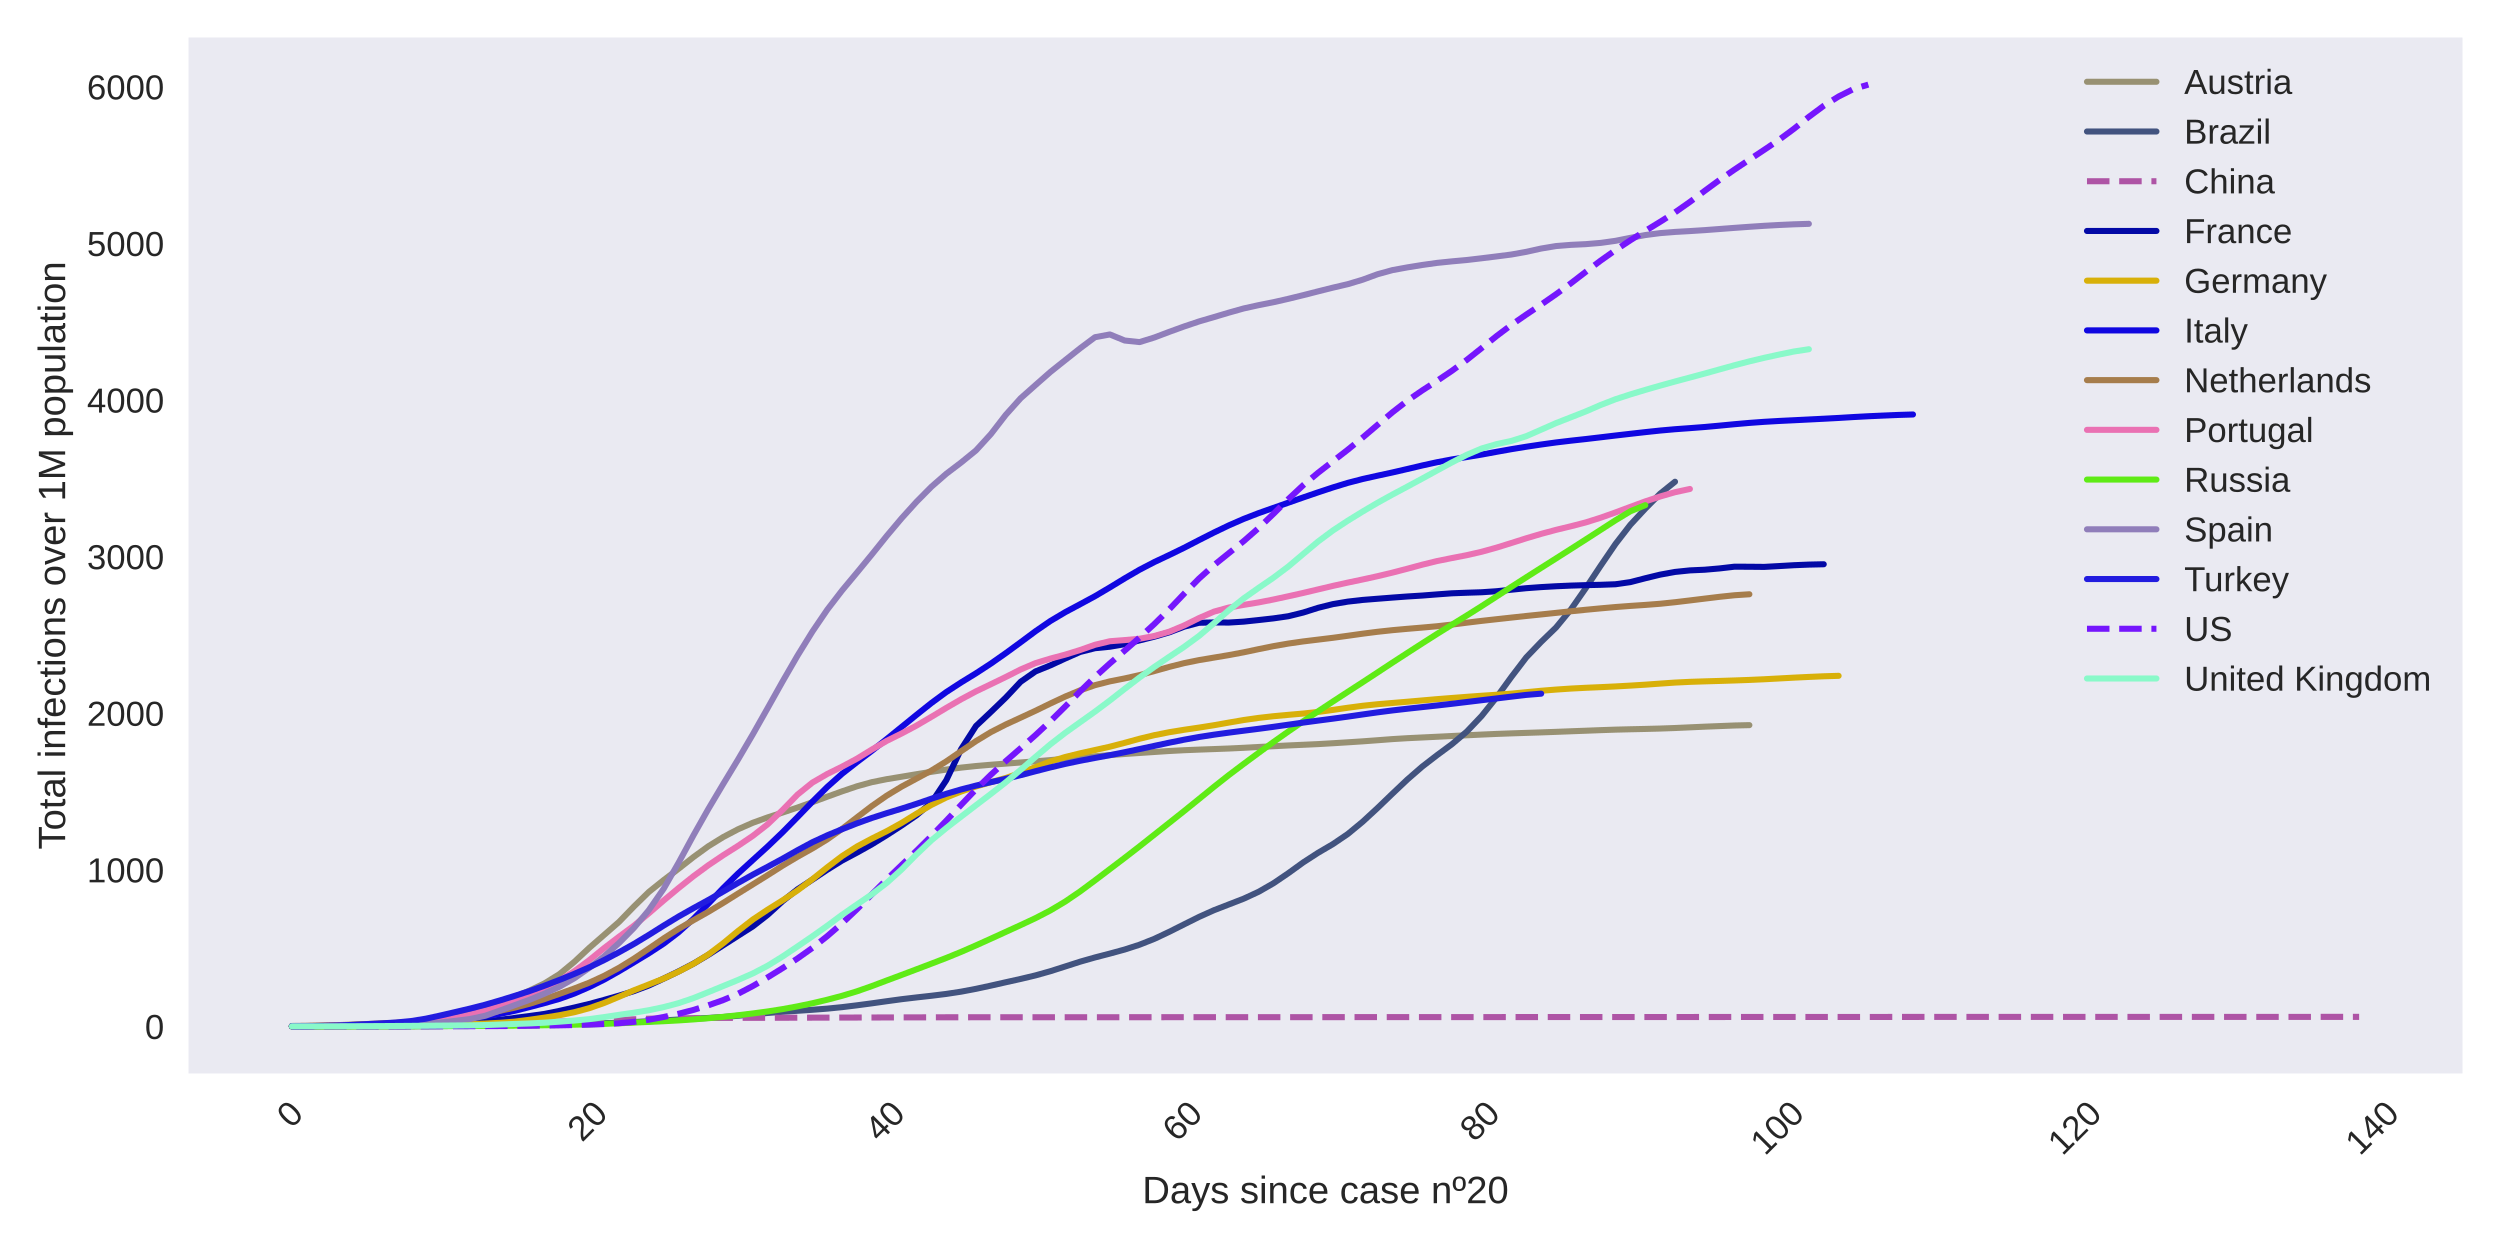 <?xml version="1.0" encoding="utf-8" standalone="no"?>
<!DOCTYPE svg PUBLIC "-//W3C//DTD SVG 1.1//EN"
  "http://www.w3.org/Graphics/SVG/1.1/DTD/svg11.dtd">
<!-- Created with matplotlib (https://matplotlib.org/) -->
<svg height="360pt" version="1.1" viewBox="0 0 720 360" width="720pt" xmlns="http://www.w3.org/2000/svg" xmlns:xlink="http://www.w3.org/1999/xlink">
 <defs>
  <style type="text/css">
*{stroke-linecap:butt;stroke-linejoin:round;}
  </style>
 </defs>
 <g id="figure_1">
  <g id="patch_1">
   <path d="M 0 360 
L 720 360 
L 720 0 
L 0 0 
z
" style="fill:#ffffff;"/>
  </g>
  <g id="axes_1">
   <g id="patch_2">
    <path d="M 54.29 309.155 
L 709.2 309.155 
L 709.2 10.8 
L 54.29 10.8 
z
" style="fill:#eaeaf2;"/>
   </g>
   <g id="matplotlib.axis_1">
    <g id="xtick_1">
     <g id="line2d_1"/>
     <g id="text_1">
      <!-- 0 -->
      <defs>
       <path d="M 51.703 34.422 
Q 51.703 24.516 49.828 17.75 
Q 47.953 10.984 44.703 6.812 
Q 41.453 2.641 37.062 0.828 
Q 32.672 -0.984 27.688 -0.984 
Q 22.656 -0.984 18.312 0.828 
Q 13.969 2.641 10.766 6.781 
Q 7.562 10.938 5.734 17.703 
Q 3.906 24.469 3.906 34.422 
Q 3.906 44.828 5.734 51.641 
Q 7.562 58.453 10.781 62.5 
Q 14.016 66.547 18.406 68.188 
Q 22.797 69.828 27.984 69.828 
Q 32.906 69.828 37.219 68.188 
Q 41.547 66.547 44.766 62.5 
Q 48 58.453 49.844 51.641 
Q 51.703 44.828 51.703 34.422 
z
M 42.781 34.422 
Q 42.781 42.625 41.797 48.062 
Q 40.828 53.516 38.922 56.766 
Q 37.016 60.016 34.25 61.359 
Q 31.5 62.703 27.984 62.703 
Q 24.266 62.703 21.438 61.328 
Q 18.609 59.969 16.672 56.719 
Q 14.75 53.469 13.766 48.016 
Q 12.797 42.578 12.797 34.422 
Q 12.797 26.516 13.797 21.094 
Q 14.797 15.672 16.719 12.375 
Q 18.656 9.078 21.438 7.641 
Q 24.219 6.203 27.781 6.203 
Q 31.25 6.203 34.031 7.641 
Q 36.812 9.078 38.734 12.375 
Q 40.672 15.672 41.719 21.094 
Q 42.781 26.516 42.781 34.422 
z
" id="LiberationSans-48"/>
      </defs>
      <g style="fill:#262626;" transform="translate(83.921 325.212)rotate(-45)scale(0.1 -0.1)">
       <use xlink:href="#LiberationSans-48"/>
      </g>
     </g>
    </g>
    <g id="xtick_2">
     <g id="line2d_2"/>
     <g id="text_2">
      <!-- 20 -->
      <defs>
       <path d="M 5.031 0 
L 5.031 6.203 
Q 7.516 11.922 11.109 16.281 
Q 14.703 20.656 18.656 24.188 
Q 22.609 27.734 26.484 30.766 
Q 30.375 33.797 33.5 36.812 
Q 36.625 39.844 38.547 43.156 
Q 40.484 46.484 40.484 50.688 
Q 40.484 53.609 39.594 55.828 
Q 38.719 58.062 37.062 59.562 
Q 35.406 61.078 33.078 61.828 
Q 30.766 62.594 27.938 62.594 
Q 25.297 62.594 22.969 61.859 
Q 20.656 61.141 18.844 59.672 
Q 17.047 58.203 15.891 56.031 
Q 14.75 53.859 14.406 50.984 
L 5.422 51.812 
Q 5.859 55.516 7.469 58.781 
Q 9.078 62.062 11.906 64.531 
Q 14.75 67 18.719 68.406 
Q 22.703 69.828 27.938 69.828 
Q 33.062 69.828 37.062 68.609 
Q 41.062 67.391 43.812 64.984 
Q 46.578 62.594 48.047 59.078 
Q 49.516 55.562 49.516 50.984 
Q 49.516 47.516 48.266 44.391 
Q 47.016 41.266 44.938 38.422 
Q 42.875 35.594 40.141 32.953 
Q 37.406 30.328 34.422 27.812 
Q 31.453 25.297 28.422 22.828 
Q 25.391 20.359 22.719 17.859 
Q 20.062 15.375 17.969 12.812 
Q 15.875 10.25 14.703 7.469 
L 50.594 7.469 
L 50.594 0 
z
" id="LiberationSans-50"/>
      </defs>
      <g style="fill:#262626;" transform="translate(167.62 329.144)rotate(-45)scale(0.1 -0.1)">
       <use xlink:href="#LiberationSans-50"/>
       <use x="55.615" xlink:href="#LiberationSans-48"/>
      </g>
     </g>
    </g>
    <g id="xtick_3">
     <g id="line2d_3"/>
     <g id="text_3">
      <!-- 40 -->
      <defs>
       <path d="M 43.016 15.578 
L 43.016 0 
L 34.719 0 
L 34.719 15.578 
L 2.297 15.578 
L 2.297 22.406 
L 33.797 68.797 
L 43.016 68.797 
L 43.016 22.516 
L 52.688 22.516 
L 52.688 15.578 
z
M 34.719 58.891 
Q 34.625 58.641 34.234 57.938 
Q 33.844 57.234 33.344 56.344 
Q 32.859 55.469 32.344 54.562 
Q 31.844 53.656 31.453 53.078 
L 13.812 27.094 
Q 13.578 26.703 13.109 26.062 
Q 12.641 25.438 12.156 24.781 
Q 11.672 24.125 11.172 23.484 
Q 10.688 22.859 10.406 22.516 
L 34.719 22.516 
z
" id="LiberationSans-52"/>
      </defs>
      <g style="fill:#262626;" transform="translate(253.285 329.144)rotate(-45)scale(0.1 -0.1)">
       <use xlink:href="#LiberationSans-52"/>
       <use x="55.615" xlink:href="#LiberationSans-48"/>
      </g>
     </g>
    </g>
    <g id="xtick_4">
     <g id="line2d_4"/>
     <g id="text_4">
      <!-- 60 -->
      <defs>
       <path d="M 51.219 22.516 
Q 51.219 17.328 49.781 13 
Q 48.344 8.688 45.531 5.578 
Q 42.719 2.484 38.562 0.75 
Q 34.422 -0.984 29 -0.984 
Q 23 -0.984 18.5 1.312 
Q 14.016 3.609 11.031 7.922 
Q 8.062 12.25 6.562 18.531 
Q 5.078 24.812 5.078 32.812 
Q 5.078 42 6.766 48.922 
Q 8.453 55.859 11.625 60.5 
Q 14.797 65.141 19.359 67.484 
Q 23.922 69.828 29.688 69.828 
Q 33.203 69.828 36.281 69.094 
Q 39.359 68.359 41.875 66.719 
Q 44.391 65.094 46.281 62.406 
Q 48.188 59.719 49.312 55.812 
L 40.922 54.297 
Q 39.547 58.734 36.547 60.719 
Q 33.547 62.703 29.594 62.703 
Q 25.984 62.703 23.047 60.984 
Q 20.125 59.281 18.062 55.875 
Q 16.016 52.484 14.906 47.359 
Q 13.812 42.234 13.812 35.406 
Q 16.219 39.844 20.562 42.156 
Q 24.906 44.484 30.516 44.484 
Q 35.203 44.484 39.016 42.969 
Q 42.828 41.453 45.531 38.594 
Q 48.25 35.75 49.734 31.672 
Q 51.219 27.594 51.219 22.516 
z
M 42.281 22.125 
Q 42.281 25.688 41.406 28.562 
Q 40.531 31.453 38.766 33.469 
Q 37.016 35.5 34.422 36.594 
Q 31.844 37.703 28.422 37.703 
Q 26.031 37.703 23.578 36.984 
Q 21.141 36.281 19.156 34.688 
Q 17.188 33.109 15.938 30.516 
Q 14.703 27.938 14.703 24.219 
Q 14.703 20.406 15.672 17.109 
Q 16.656 13.812 18.484 11.375 
Q 20.312 8.938 22.891 7.516 
Q 25.484 6.109 28.719 6.109 
Q 31.891 6.109 34.406 7.203 
Q 36.922 8.297 38.672 10.375 
Q 40.438 12.453 41.359 15.422 
Q 42.281 18.406 42.281 22.125 
z
" id="LiberationSans-54"/>
      </defs>
      <g style="fill:#262626;" transform="translate(338.95 329.144)rotate(-45)scale(0.1 -0.1)">
       <use xlink:href="#LiberationSans-54"/>
       <use x="55.615" xlink:href="#LiberationSans-48"/>
      </g>
     </g>
    </g>
    <g id="xtick_5">
     <g id="line2d_5"/>
     <g id="text_5">
      <!-- 80 -->
      <defs>
       <path d="M 51.266 19.188 
Q 51.266 14.797 49.875 11.109 
Q 48.484 7.422 45.625 4.734 
Q 42.781 2.047 38.328 0.531 
Q 33.891 -0.984 27.828 -0.984 
Q 21.781 -0.984 17.359 0.531 
Q 12.938 2.047 10.031 4.703 
Q 7.125 7.375 5.734 11.062 
Q 4.344 14.75 4.344 19.094 
Q 4.344 22.859 5.484 25.781 
Q 6.641 28.719 8.562 30.828 
Q 10.5 32.953 12.969 34.25 
Q 15.438 35.547 18.062 35.984 
L 18.062 36.188 
Q 15.188 36.859 12.906 38.375 
Q 10.641 39.891 9.094 42.016 
Q 7.562 44.141 6.75 46.719 
Q 5.953 49.312 5.953 52.203 
Q 5.953 55.812 7.344 59 
Q 8.734 62.203 11.469 64.625 
Q 14.203 67.047 18.25 68.438 
Q 22.312 69.828 27.641 69.828 
Q 33.25 69.828 37.375 68.406 
Q 41.5 67 44.203 64.578 
Q 46.922 62.156 48.234 58.938 
Q 49.562 55.719 49.562 52.094 
Q 49.562 49.266 48.75 46.672 
Q 47.953 44.094 46.406 41.969 
Q 44.875 39.844 42.594 38.344 
Q 40.328 36.859 37.359 36.281 
L 37.359 36.078 
Q 40.328 35.594 42.859 34.297 
Q 45.406 33.016 47.266 30.891 
Q 49.125 28.766 50.188 25.828 
Q 51.266 22.906 51.266 19.188 
z
M 40.438 51.609 
Q 40.438 54.203 39.766 56.344 
Q 39.109 58.5 37.594 60.031 
Q 36.078 61.578 33.641 62.422 
Q 31.203 63.281 27.641 63.281 
Q 24.172 63.281 21.781 62.422 
Q 19.391 61.578 17.844 60.031 
Q 16.312 58.5 15.625 56.344 
Q 14.938 54.203 14.938 51.609 
Q 14.938 49.562 15.469 47.406 
Q 16.016 45.266 17.422 43.5 
Q 18.844 41.75 21.328 40.625 
Q 23.828 39.5 27.734 39.5 
Q 31.891 39.5 34.406 40.625 
Q 36.922 41.75 38.25 43.5 
Q 39.594 45.266 40.016 47.406 
Q 40.438 49.562 40.438 51.609 
z
M 42.141 20.016 
Q 42.141 22.516 41.453 24.828 
Q 40.766 27.156 39.109 28.938 
Q 37.453 30.719 34.641 31.812 
Q 31.844 32.906 27.641 32.906 
Q 23.781 32.906 21.062 31.812 
Q 18.359 30.719 16.672 28.906 
Q 14.984 27.094 14.203 24.719 
Q 13.422 22.359 13.422 19.828 
Q 13.422 16.656 14.203 14.031 
Q 14.984 11.422 16.688 9.547 
Q 18.406 7.672 21.188 6.641 
Q 23.969 5.609 27.938 5.609 
Q 31.938 5.609 34.672 6.641 
Q 37.406 7.672 39.062 9.547 
Q 40.719 11.422 41.422 14.078 
Q 42.141 16.75 42.141 20.016 
z
" id="LiberationSans-56"/>
      </defs>
      <g style="fill:#262626;" transform="translate(424.616 329.144)rotate(-45)scale(0.1 -0.1)">
       <use xlink:href="#LiberationSans-56"/>
       <use x="55.615" xlink:href="#LiberationSans-48"/>
      </g>
     </g>
    </g>
    <g id="xtick_6">
     <g id="line2d_6"/>
     <g id="text_6">
      <!-- 100 -->
      <defs>
       <path d="M 7.625 0 
L 7.625 7.469 
L 25.141 7.469 
L 25.141 60.406 
L 9.625 49.312 
L 9.625 57.625 
L 25.875 68.797 
L 33.984 68.797 
L 33.984 7.469 
L 50.734 7.469 
L 50.734 0 
z
" id="LiberationSans-49"/>
      </defs>
      <g style="fill:#262626;" transform="translate(508.315 333.076)rotate(-45)scale(0.1 -0.1)">
       <use xlink:href="#LiberationSans-49"/>
       <use x="55.615" xlink:href="#LiberationSans-48"/>
       <use x="111.23" xlink:href="#LiberationSans-48"/>
      </g>
     </g>
    </g>
    <g id="xtick_7">
     <g id="line2d_7"/>
     <g id="text_7">
      <!-- 120 -->
      <g style="fill:#262626;" transform="translate(593.98 333.076)rotate(-45)scale(0.1 -0.1)">
       <use xlink:href="#LiberationSans-49"/>
       <use x="55.615" xlink:href="#LiberationSans-50"/>
       <use x="111.23" xlink:href="#LiberationSans-48"/>
      </g>
     </g>
    </g>
    <g id="xtick_8">
     <g id="line2d_8"/>
     <g id="text_8">
      <!-- 140 -->
      <g style="fill:#262626;" transform="translate(679.645 333.076)rotate(-45)scale(0.1 -0.1)">
       <use xlink:href="#LiberationSans-49"/>
       <use x="55.615" xlink:href="#LiberationSans-52"/>
       <use x="111.23" xlink:href="#LiberationSans-48"/>
      </g>
     </g>
    </g>
    <g id="text_9">
     <!-- Days since case nº20 -->
     <defs>
      <path d="M 67.438 35.109 
Q 67.438 26.516 64.844 19.938 
Q 62.25 13.375 57.75 8.953 
Q 53.266 4.547 47.141 2.266 
Q 41.016 0 33.938 0 
L 8.203 0 
L 8.203 68.797 
L 30.953 68.797 
Q 38.922 68.797 45.625 66.812 
Q 52.344 64.844 57.172 60.719 
Q 62.016 56.594 64.719 50.234 
Q 67.438 43.891 67.438 35.109 
z
M 58.062 35.109 
Q 58.062 42.094 56.047 47.047 
Q 54.047 52 50.438 55.172 
Q 46.828 58.344 41.797 59.828 
Q 36.766 61.328 30.766 61.328 
L 17.531 61.328 
L 17.531 7.469 
L 32.859 7.469 
Q 38.281 7.469 42.891 9.219 
Q 47.516 10.984 50.875 14.453 
Q 54.25 17.922 56.156 23.094 
Q 58.062 28.266 58.062 35.109 
z
" id="LiberationSans-68"/>
      <path d="M 20.219 -0.984 
Q 12.25 -0.984 8.25 3.219 
Q 4.25 7.422 4.25 14.75 
Q 4.25 19.969 6.219 23.312 
Q 8.203 26.656 11.391 28.562 
Q 14.594 30.469 18.688 31.203 
Q 22.797 31.938 27.047 32.031 
L 38.922 32.234 
L 38.922 35.109 
Q 38.922 38.375 38.234 40.672 
Q 37.547 42.969 36.125 44.375 
Q 34.719 45.797 32.594 46.453 
Q 30.469 47.125 27.594 47.125 
Q 25.047 47.125 23 46.75 
Q 20.953 46.391 19.438 45.438 
Q 17.922 44.484 16.984 42.844 
Q 16.062 41.219 15.766 38.719 
L 6.594 39.547 
Q 7.078 42.672 8.438 45.281 
Q 9.812 47.906 12.328 49.797 
Q 14.844 51.703 18.625 52.75 
Q 22.406 53.812 27.781 53.812 
Q 37.75 53.812 42.766 49.234 
Q 47.797 44.672 47.797 36.031 
L 47.797 13.281 
Q 47.797 9.375 48.828 7.391 
Q 49.859 5.422 52.734 5.422 
Q 53.469 5.422 54.203 5.516 
Q 54.938 5.609 55.609 5.766 
L 55.609 0.297 
Q 53.953 -0.094 52.312 -0.281 
Q 50.688 -0.484 48.828 -0.484 
Q 46.344 -0.484 44.562 0.172 
Q 42.781 0.828 41.656 2.172 
Q 40.531 3.516 39.938 5.484 
Q 39.359 7.469 39.203 10.109 
L 38.922 10.109 
Q 37.5 7.562 35.812 5.516 
Q 34.125 3.469 31.875 2.031 
Q 29.641 0.594 26.781 -0.188 
Q 23.922 -0.984 20.219 -0.984 
z
M 22.219 5.609 
Q 26.422 5.609 29.562 7.141 
Q 32.719 8.688 34.781 11.078 
Q 36.859 13.484 37.891 16.312 
Q 38.922 19.141 38.922 21.734 
L 38.922 26.078 
L 29.297 25.875 
Q 26.078 25.828 23.172 25.406 
Q 20.266 25 18.062 23.781 
Q 15.875 22.562 14.578 20.359 
Q 13.281 18.172 13.281 14.594 
Q 13.281 10.297 15.594 7.953 
Q 17.922 5.609 22.219 5.609 
z
" id="LiberationSans-97"/>
      <path d="M 29.5 0 
Q 27.641 -4.781 25.703 -8.609 
Q 23.781 -12.453 21.391 -15.156 
Q 19 -17.875 16.062 -19.312 
Q 13.141 -20.75 9.328 -20.75 
Q 7.672 -20.75 6.25 -20.656 
Q 4.828 -20.562 3.266 -20.219 
L 3.266 -13.625 
Q 4.203 -13.766 5.375 -13.844 
Q 6.547 -13.922 7.375 -13.922 
Q 11.234 -13.922 14.547 -11.031 
Q 17.875 -8.156 20.359 -1.859 
L 21.188 0.25 
L 0.25 52.828 
L 9.625 52.828 
L 20.75 23.641 
Q 21.234 22.312 21.984 20.109 
Q 22.75 17.922 23.5 15.719 
Q 24.266 13.531 24.844 11.766 
Q 25.438 10.016 25.531 9.578 
Q 25.688 10.109 26.25 11.688 
Q 26.812 13.281 27.516 15.234 
Q 28.219 17.188 28.953 19.188 
Q 29.688 21.188 30.172 22.656 
L 40.531 52.828 
L 49.812 52.828 
z
" id="LiberationSans-121"/>
      <path d="M 46.391 14.594 
Q 46.391 10.891 44.938 7.984 
Q 43.5 5.078 40.766 3.094 
Q 38.031 1.125 34.047 0.062 
Q 30.078 -0.984 24.953 -0.984 
Q 20.359 -0.984 16.672 -0.266 
Q 12.984 0.438 10.203 2 
Q 7.422 3.562 5.531 6.125 
Q 3.656 8.688 2.781 12.406 
L 10.547 13.922 
Q 11.672 9.672 15.188 7.688 
Q 18.703 5.719 24.953 5.719 
Q 27.781 5.719 30.141 6.109 
Q 32.516 6.5 34.219 7.453 
Q 35.938 8.406 36.891 9.984 
Q 37.844 11.578 37.844 13.922 
Q 37.844 16.312 36.719 17.844 
Q 35.594 19.391 33.594 20.406 
Q 31.594 21.438 28.734 22.188 
Q 25.875 22.953 22.469 23.875 
Q 19.281 24.703 16.156 25.734 
Q 13.031 26.766 10.516 28.438 
Q 8.016 30.125 6.453 32.609 
Q 4.891 35.109 4.891 38.875 
Q 4.891 46.094 10.031 49.875 
Q 15.188 53.656 25.047 53.656 
Q 33.797 53.656 38.938 50.578 
Q 44.094 47.516 45.453 40.719 
L 37.547 39.75 
Q 37.109 41.797 35.938 43.188 
Q 34.766 44.578 33.109 45.438 
Q 31.453 46.297 29.375 46.656 
Q 27.297 47.016 25.047 47.016 
Q 19.094 47.016 16.25 45.203 
Q 13.422 43.406 13.422 39.75 
Q 13.422 37.594 14.469 36.203 
Q 15.531 34.812 17.406 33.859 
Q 19.281 32.906 21.922 32.203 
Q 24.562 31.5 27.734 30.719 
Q 29.828 30.172 32.031 29.562 
Q 34.234 28.953 36.297 28.094 
Q 38.375 27.25 40.203 26.094 
Q 42.047 24.953 43.406 23.344 
Q 44.781 21.734 45.578 19.578 
Q 46.391 17.438 46.391 14.594 
z
" id="LiberationSans-115"/>
      <path id="LiberationSans-32"/>
      <path d="M 6.688 64.062 
L 6.688 72.469 
L 15.484 72.469 
L 15.484 64.062 
z
M 6.688 0 
L 6.688 52.828 
L 15.484 52.828 
L 15.484 0 
z
" id="LiberationSans-105"/>
      <path d="M 40.281 0 
L 40.281 33.5 
Q 40.281 37.359 39.719 39.938 
Q 39.156 42.531 37.891 44.109 
Q 36.625 45.703 34.547 46.359 
Q 32.469 47.016 29.391 47.016 
Q 26.266 47.016 23.75 45.922 
Q 21.234 44.828 19.453 42.75 
Q 17.672 40.672 16.688 37.625 
Q 15.719 34.578 15.719 30.609 
L 15.719 0 
L 6.938 0 
L 6.938 41.547 
Q 6.938 43.219 6.906 45.047 
Q 6.891 46.875 6.828 48.5 
Q 6.781 50.141 6.734 51.312 
Q 6.688 52.484 6.641 52.828 
L 14.938 52.828 
Q 14.984 52.594 15.031 51.516 
Q 15.094 50.438 15.156 49.047 
Q 15.234 47.656 15.281 46.219 
Q 15.328 44.781 15.328 43.797 
L 15.484 43.797 
Q 16.75 46.094 18.266 47.953 
Q 19.781 49.812 21.781 51.094 
Q 23.781 52.391 26.359 53.094 
Q 28.953 53.812 32.375 53.812 
Q 36.766 53.812 39.938 52.734 
Q 43.109 51.656 45.156 49.406 
Q 47.219 47.172 48.172 43.625 
Q 49.125 40.094 49.125 35.203 
L 49.125 0 
z
" id="LiberationSans-110"/>
      <path d="M 13.422 26.656 
Q 13.422 22.125 14.078 18.312 
Q 14.75 14.5 16.312 11.734 
Q 17.875 8.984 20.438 7.469 
Q 23 5.953 26.766 5.953 
Q 31.453 5.953 34.594 8.484 
Q 37.75 11.031 38.484 16.312 
L 47.359 15.719 
Q 46.922 12.453 45.453 9.422 
Q 44 6.391 41.484 4.094 
Q 38.969 1.812 35.344 0.406 
Q 31.734 -0.984 27 -0.984 
Q 20.797 -0.984 16.453 1.109 
Q 12.109 3.219 9.391 6.906 
Q 6.688 10.594 5.469 15.594 
Q 4.25 20.609 4.25 26.469 
Q 4.25 31.781 5.125 35.859 
Q 6 39.938 7.594 42.984 
Q 9.188 46.047 11.328 48.125 
Q 13.484 50.203 15.984 51.438 
Q 18.5 52.688 21.281 53.25 
Q 24.078 53.812 26.906 53.812 
Q 31.344 53.812 34.812 52.594 
Q 38.281 51.375 40.797 49.25 
Q 43.312 47.125 44.875 44.234 
Q 46.438 41.359 47.078 38.031 
L 38.031 37.359 
Q 37.359 41.75 34.562 44.328 
Q 31.781 46.922 26.656 46.922 
Q 22.906 46.922 20.391 45.672 
Q 17.875 44.438 16.312 41.922 
Q 14.75 39.406 14.078 35.594 
Q 13.422 31.781 13.422 26.656 
z
" id="LiberationSans-99"/>
      <path d="M 13.484 24.562 
Q 13.484 20.406 14.328 16.906 
Q 15.188 13.422 16.969 10.906 
Q 18.75 8.406 21.531 7 
Q 24.312 5.609 28.219 5.609 
Q 33.938 5.609 37.375 7.906 
Q 40.828 10.203 42.047 13.719 
L 49.75 11.531 
Q 48.922 9.328 47.438 7.109 
Q 45.953 4.891 43.453 3.094 
Q 40.969 1.312 37.234 0.156 
Q 33.5 -0.984 28.219 -0.984 
Q 16.5 -0.984 10.375 6 
Q 4.25 12.984 4.25 26.766 
Q 4.25 34.188 6.094 39.328 
Q 7.953 44.484 11.172 47.703 
Q 14.406 50.922 18.703 52.359 
Q 23 53.812 27.875 53.812 
Q 34.516 53.812 38.984 51.656 
Q 43.453 49.516 46.156 45.719 
Q 48.875 41.938 50.016 36.812 
Q 51.172 31.688 51.172 25.734 
L 51.172 24.562 
z
M 42.094 31.297 
Q 41.359 39.656 37.844 43.484 
Q 34.328 47.312 27.734 47.312 
Q 25.531 47.312 23.109 46.609 
Q 20.703 45.906 18.656 44.094 
Q 16.609 42.281 15.188 39.172 
Q 13.766 36.078 13.578 31.297 
z
" id="LiberationSans-101"/>
      <path d="M 35.297 50.875 
Q 35.297 41.703 31 36.734 
Q 26.703 31.781 18.172 31.781 
Q 9.969 31.781 5.641 36.688 
Q 1.312 41.609 1.312 50.875 
Q 1.312 55.328 2.359 58.859 
Q 3.422 62.406 5.547 64.859 
Q 7.672 67.328 10.859 68.625 
Q 14.062 69.922 18.359 69.922 
Q 22.906 69.922 26.094 68.625 
Q 29.297 67.328 31.344 64.891 
Q 33.406 62.453 34.344 58.906 
Q 35.297 55.375 35.297 50.875 
z
M 28.031 50.875 
Q 28.031 54.938 27.422 57.609 
Q 26.812 60.297 25.578 61.891 
Q 24.359 63.484 22.594 64.141 
Q 20.844 64.797 18.5 64.797 
Q 16.156 64.797 14.328 64.141 
Q 12.5 63.484 11.25 61.859 
Q 10.016 60.25 9.375 57.562 
Q 8.734 54.891 8.734 50.875 
Q 8.734 46.781 9.422 44.094 
Q 10.109 41.406 11.344 39.797 
Q 12.594 38.188 14.297 37.547 
Q 16.016 36.922 18.109 36.922 
Q 20.516 36.922 22.344 37.547 
Q 24.172 38.188 25.438 39.797 
Q 26.703 41.406 27.359 44.094 
Q 28.031 46.781 28.031 50.875 
z
" id="LiberationSans-186"/>
     </defs>
     <g style="fill:#262626;" transform="translate(328.99 346.515)scale(0.11 -0.11)">
      <use xlink:href="#LiberationSans-68"/>
      <use x="72.217" xlink:href="#LiberationSans-97"/>
      <use x="127.832" xlink:href="#LiberationSans-121"/>
      <use x="177.832" xlink:href="#LiberationSans-115"/>
      <use x="227.832" xlink:href="#LiberationSans-32"/>
      <use x="255.615" xlink:href="#LiberationSans-115"/>
      <use x="305.615" xlink:href="#LiberationSans-105"/>
      <use x="327.832" xlink:href="#LiberationSans-110"/>
      <use x="383.447" xlink:href="#LiberationSans-99"/>
      <use x="433.447" xlink:href="#LiberationSans-101"/>
      <use x="489.062" xlink:href="#LiberationSans-32"/>
      <use x="516.846" xlink:href="#LiberationSans-99"/>
      <use x="566.846" xlink:href="#LiberationSans-97"/>
      <use x="622.461" xlink:href="#LiberationSans-115"/>
      <use x="672.461" xlink:href="#LiberationSans-101"/>
      <use x="728.076" xlink:href="#LiberationSans-32"/>
      <use x="755.859" xlink:href="#LiberationSans-110"/>
      <use x="811.475" xlink:href="#LiberationSans-186"/>
      <use x="847.998" xlink:href="#LiberationSans-50"/>
      <use x="903.613" xlink:href="#LiberationSans-48"/>
     </g>
    </g>
   </g>
   <g id="matplotlib.axis_2">
    <g id="ytick_1">
     <g id="line2d_9"/>
     <g id="text_10">
      <!-- 0 -->
      <g style="fill:#262626;" transform="translate(41.729 299.222)scale(0.1 -0.1)">
       <use xlink:href="#LiberationSans-48"/>
      </g>
     </g>
    </g>
    <g id="ytick_2">
     <g id="line2d_10"/>
     <g id="text_11">
      <!-- 1000 -->
      <g style="fill:#262626;" transform="translate(25.046 254.121)scale(0.1 -0.1)">
       <use xlink:href="#LiberationSans-49"/>
       <use x="55.615" xlink:href="#LiberationSans-48"/>
       <use x="111.23" xlink:href="#LiberationSans-48"/>
       <use x="166.846" xlink:href="#LiberationSans-48"/>
      </g>
     </g>
    </g>
    <g id="ytick_3">
     <g id="line2d_11"/>
     <g id="text_12">
      <!-- 2000 -->
      <g style="fill:#262626;" transform="translate(25.046 209.021)scale(0.1 -0.1)">
       <use xlink:href="#LiberationSans-50"/>
       <use x="55.615" xlink:href="#LiberationSans-48"/>
       <use x="111.23" xlink:href="#LiberationSans-48"/>
       <use x="166.846" xlink:href="#LiberationSans-48"/>
      </g>
     </g>
    </g>
    <g id="ytick_4">
     <g id="line2d_12"/>
     <g id="text_13">
      <!-- 3000 -->
      <defs>
       <path d="M 51.219 19 
Q 51.219 14.266 49.672 10.547 
Q 48.141 6.844 45.188 4.266 
Q 42.234 1.703 37.859 0.359 
Q 33.5 -0.984 27.875 -0.984 
Q 21.484 -0.984 17.109 0.609 
Q 12.75 2.203 9.906 4.812 
Q 7.078 7.422 5.656 10.766 
Q 4.25 14.109 3.812 17.672 
L 12.891 18.5 
Q 13.281 15.766 14.328 13.516 
Q 15.375 11.281 17.188 9.672 
Q 19 8.062 21.625 7.172 
Q 24.266 6.297 27.875 6.297 
Q 34.516 6.297 38.297 9.562 
Q 42.094 12.844 42.094 19.281 
Q 42.094 23.094 40.406 25.406 
Q 38.719 27.734 36.203 29.031 
Q 33.688 30.328 30.734 30.766 
Q 27.781 31.203 25.297 31.203 
L 20.312 31.203 
L 20.312 38.812 
L 25.094 38.812 
Q 27.594 38.812 30.266 39.328 
Q 32.953 39.844 35.172 41.188 
Q 37.406 42.531 38.844 44.828 
Q 40.281 47.125 40.281 50.688 
Q 40.281 56.203 37.031 59.391 
Q 33.797 62.594 27.391 62.594 
Q 21.578 62.594 17.984 59.609 
Q 14.406 56.641 13.812 51.219 
L 4.984 51.906 
Q 5.516 56.453 7.469 59.812 
Q 9.422 63.188 12.422 65.406 
Q 15.438 67.625 19.281 68.719 
Q 23.141 69.828 27.484 69.828 
Q 33.25 69.828 37.391 68.375 
Q 41.547 66.938 44.188 64.469 
Q 46.828 62.016 48.062 58.688 
Q 49.312 55.375 49.312 51.609 
Q 49.312 48.578 48.484 45.938 
Q 47.656 43.312 45.891 41.203 
Q 44.141 39.109 41.422 37.594 
Q 38.719 36.078 34.906 35.297 
L 34.906 35.109 
Q 39.062 34.672 42.141 33.219 
Q 45.219 31.781 47.219 29.625 
Q 49.219 27.484 50.219 24.75 
Q 51.219 22.016 51.219 19 
z
" id="LiberationSans-51"/>
      </defs>
      <g style="fill:#262626;" transform="translate(25.046 163.92)scale(0.1 -0.1)">
       <use xlink:href="#LiberationSans-51"/>
       <use x="55.615" xlink:href="#LiberationSans-48"/>
       <use x="111.23" xlink:href="#LiberationSans-48"/>
       <use x="166.846" xlink:href="#LiberationSans-48"/>
      </g>
     </g>
    </g>
    <g id="ytick_5">
     <g id="line2d_13"/>
     <g id="text_14">
      <!-- 4000 -->
      <g style="fill:#262626;" transform="translate(25.046 118.82)scale(0.1 -0.1)">
       <use xlink:href="#LiberationSans-52"/>
       <use x="55.615" xlink:href="#LiberationSans-48"/>
       <use x="111.23" xlink:href="#LiberationSans-48"/>
       <use x="166.846" xlink:href="#LiberationSans-48"/>
      </g>
     </g>
    </g>
    <g id="ytick_6">
     <g id="line2d_14"/>
     <g id="text_15">
      <!-- 5000 -->
      <defs>
       <path d="M 51.422 22.406 
Q 51.422 17.234 49.859 12.938 
Q 48.297 8.641 45.219 5.531 
Q 42.141 2.438 37.578 0.719 
Q 33.016 -0.984 27 -0.984 
Q 21.578 -0.984 17.547 0.281 
Q 13.531 1.562 10.734 3.781 
Q 7.953 6 6.312 8.984 
Q 4.688 11.969 4 15.375 
L 12.891 16.406 
Q 13.422 14.453 14.391 12.625 
Q 15.375 10.797 17.062 9.344 
Q 18.75 7.906 21.219 7.047 
Q 23.688 6.203 27.203 6.203 
Q 30.609 6.203 33.391 7.25 
Q 36.188 8.297 38.156 10.344 
Q 40.141 12.406 41.203 15.375 
Q 42.281 18.359 42.281 22.219 
Q 42.281 25.391 41.25 28.047 
Q 40.234 30.719 38.328 32.641 
Q 36.422 34.578 33.656 35.641 
Q 30.906 36.719 27.391 36.719 
Q 25.203 36.719 23.344 36.328 
Q 21.484 35.938 19.891 35.25 
Q 18.312 34.578 17.016 33.672 
Q 15.719 32.766 14.594 31.781 
L 6 31.781 
L 8.297 68.797 
L 47.406 68.797 
L 47.406 61.328 
L 16.312 61.328 
L 14.984 39.5 
Q 17.328 41.312 20.844 42.594 
Q 24.359 43.891 29.203 43.891 
Q 34.328 43.891 38.422 42.328 
Q 42.531 40.766 45.406 37.906 
Q 48.297 35.062 49.859 31.109 
Q 51.422 27.156 51.422 22.406 
z
" id="LiberationSans-53"/>
      </defs>
      <g style="fill:#262626;" transform="translate(25.046 73.719)scale(0.1 -0.1)">
       <use xlink:href="#LiberationSans-53"/>
       <use x="55.615" xlink:href="#LiberationSans-48"/>
       <use x="111.23" xlink:href="#LiberationSans-48"/>
       <use x="166.846" xlink:href="#LiberationSans-48"/>
      </g>
     </g>
    </g>
    <g id="ytick_7">
     <g id="line2d_15"/>
     <g id="text_16">
      <!-- 6000 -->
      <g style="fill:#262626;" transform="translate(25.046 28.619)scale(0.1 -0.1)">
       <use xlink:href="#LiberationSans-54"/>
       <use x="55.615" xlink:href="#LiberationSans-48"/>
       <use x="111.23" xlink:href="#LiberationSans-48"/>
       <use x="166.846" xlink:href="#LiberationSans-48"/>
      </g>
     </g>
    </g>
    <g id="text_17">
     <!-- Total infections over 1M population -->
     <defs>
      <path d="M 35.156 61.188 
L 35.156 0 
L 25.875 0 
L 25.875 61.188 
L 2.25 61.188 
L 2.25 68.797 
L 58.797 68.797 
L 58.797 61.188 
z
" id="LiberationSans-84"/>
      <path d="M 51.422 26.469 
Q 51.422 12.594 45.312 5.797 
Q 39.203 -0.984 27.594 -0.984 
Q 22.078 -0.984 17.719 0.672 
Q 13.375 2.344 10.375 5.766 
Q 7.375 9.188 5.781 14.328 
Q 4.203 19.484 4.203 26.469 
Q 4.203 53.812 27.875 53.812 
Q 34.031 53.812 38.5 52.094 
Q 42.969 50.391 45.828 46.969 
Q 48.688 43.562 50.047 38.422 
Q 51.422 33.297 51.422 26.469 
z
M 42.188 26.469 
Q 42.188 32.625 41.234 36.625 
Q 40.281 40.625 38.453 43.016 
Q 36.625 45.406 33.984 46.359 
Q 31.344 47.312 28.031 47.312 
Q 24.656 47.312 21.938 46.312 
Q 19.234 45.312 17.328 42.891 
Q 15.438 40.484 14.422 36.469 
Q 13.422 32.469 13.422 26.469 
Q 13.422 20.312 14.5 16.281 
Q 15.578 12.25 17.453 9.859 
Q 19.344 7.469 21.906 6.484 
Q 24.469 5.516 27.484 5.516 
Q 30.859 5.516 33.594 6.469 
Q 36.328 7.422 38.234 9.812 
Q 40.141 12.203 41.156 16.25 
Q 42.188 20.312 42.188 26.469 
z
" id="LiberationSans-111"/>
      <path d="M 27.047 0.391 
Q 25.047 -0.141 22.969 -0.453 
Q 20.906 -0.781 18.172 -0.781 
Q 7.625 -0.781 7.625 11.188 
L 7.625 46.438 
L 1.516 46.438 
L 1.516 52.828 
L 7.953 52.828 
L 10.547 64.656 
L 16.406 64.656 
L 16.406 52.828 
L 26.172 52.828 
L 26.172 46.438 
L 16.406 46.438 
L 16.406 13.094 
Q 16.406 9.281 17.641 7.734 
Q 18.891 6.203 21.969 6.203 
Q 23.25 6.203 24.438 6.391 
Q 25.641 6.594 27.047 6.891 
z
" id="LiberationSans-116"/>
      <path d="M 6.734 0 
L 6.734 72.469 
L 15.531 72.469 
L 15.531 0 
z
" id="LiberationSans-108"/>
      <path d="M 17.625 46.438 
L 17.625 0 
L 8.844 0 
L 8.844 46.438 
L 1.422 46.438 
L 1.422 52.828 
L 8.844 52.828 
L 8.844 58.797 
Q 8.844 61.672 9.375 64.141 
Q 9.906 66.609 11.344 68.438 
Q 12.797 70.266 15.281 71.312 
Q 17.781 72.359 21.734 72.359 
Q 23.297 72.359 24.969 72.219 
Q 26.656 72.078 27.938 71.781 
L 27.938 65.094 
Q 27.094 65.234 26 65.359 
Q 24.906 65.484 24.031 65.484 
Q 22.078 65.484 20.828 64.938 
Q 19.578 64.406 18.875 63.406 
Q 18.172 62.406 17.891 60.938 
Q 17.625 59.469 17.625 57.562 
L 17.625 52.828 
L 27.938 52.828 
L 27.938 46.438 
z
" id="LiberationSans-102"/>
      <path d="M 29.938 0 
L 19.531 0 
L 0.344 52.828 
L 9.719 52.828 
L 21.344 18.453 
Q 21.688 17.391 22.141 15.844 
Q 22.609 14.312 23.094 12.641 
Q 23.578 10.984 24 9.438 
Q 24.422 7.906 24.703 6.891 
Q 25 7.906 25.453 9.438 
Q 25.922 10.984 26.406 12.594 
Q 26.906 14.203 27.422 15.734 
Q 27.938 17.281 28.328 18.359 
L 40.328 52.828 
L 49.656 52.828 
z
" id="LiberationSans-118"/>
      <path d="M 6.938 0 
L 6.938 40.531 
Q 6.938 42.188 6.906 43.922 
Q 6.891 45.656 6.828 47.266 
Q 6.781 48.875 6.734 50.281 
Q 6.688 51.703 6.641 52.828 
L 14.938 52.828 
Q 14.984 51.703 15.062 50.266 
Q 15.141 48.828 15.203 47.312 
Q 15.281 45.797 15.297 44.406 
Q 15.328 43.016 15.328 42.047 
L 15.531 42.047 
Q 16.453 45.062 17.5 47.281 
Q 18.562 49.516 19.969 50.953 
Q 21.391 52.391 23.344 53.094 
Q 25.297 53.812 28.078 53.812 
Q 29.156 53.812 30.125 53.641 
Q 31.109 53.469 31.641 53.328 
L 31.641 45.266 
Q 30.766 45.516 29.594 45.625 
Q 28.422 45.75 26.953 45.75 
Q 23.922 45.75 21.797 44.375 
Q 19.672 43.016 18.328 40.594 
Q 17 38.188 16.359 34.844 
Q 15.719 31.5 15.719 27.547 
L 15.719 0 
z
" id="LiberationSans-114"/>
      <path d="M 66.703 0 
L 66.703 45.906 
Q 66.703 48.391 66.75 50.969 
Q 66.797 53.562 66.891 55.719 
Q 67 58.203 67.141 60.547 
Q 66.453 58.062 65.719 55.609 
Q 65.094 53.516 64.328 51.141 
Q 63.578 48.781 62.844 46.875 
L 45.062 0 
L 38.531 0 
L 20.516 46.875 
Q 20.219 47.609 19.891 48.578 
Q 19.578 49.562 19.203 50.656 
Q 18.844 51.766 18.469 52.906 
Q 18.109 54.047 17.781 55.172 
Q 16.938 57.766 16.156 60.547 
Q 16.219 57.812 16.312 55.125 
Q 16.406 52.828 16.453 50.312 
Q 16.5 47.797 16.5 45.906 
L 16.5 0 
L 8.203 0 
L 8.203 68.797 
L 20.453 68.797 
L 38.766 21.094 
Q 39.109 20.125 39.594 18.578 
Q 40.094 17.047 40.531 15.422 
Q 40.969 13.812 41.328 12.375 
Q 41.703 10.938 41.844 10.156 
Q 42 10.938 42.391 12.406 
Q 42.781 13.875 43.281 15.484 
Q 43.797 17.094 44.281 18.609 
Q 44.781 20.125 45.172 21.094 
L 63.141 68.797 
L 75.094 68.797 
L 75.094 0 
z
" id="LiberationSans-77"/>
      <path d="M 51.422 26.656 
Q 51.422 20.656 50.438 15.578 
Q 49.469 10.5 47.188 6.828 
Q 44.922 3.172 41.188 1.094 
Q 37.453 -0.984 31.984 -0.984 
Q 26.312 -0.984 22.062 1.172 
Q 17.828 3.328 15.578 8.203 
L 15.328 8.203 
Q 15.375 8.109 15.406 7.328 
Q 15.438 6.547 15.453 5.375 
Q 15.484 4.203 15.5 2.75 
Q 15.531 1.312 15.531 -0.094 
L 15.531 -20.75 
L 6.734 -20.75 
L 6.734 42.047 
Q 6.734 43.953 6.703 45.703 
Q 6.688 47.469 6.641 48.906 
Q 6.594 50.344 6.547 51.359 
Q 6.5 52.391 6.453 52.828 
L 14.938 52.828 
Q 14.984 52.688 15.062 51.797 
Q 15.141 50.922 15.203 49.672 
Q 15.281 48.438 15.359 47.016 
Q 15.438 45.609 15.438 44.344 
L 15.625 44.344 
Q 16.844 46.875 18.406 48.656 
Q 19.969 50.438 21.969 51.578 
Q 23.969 52.734 26.438 53.25 
Q 28.906 53.766 31.984 53.766 
Q 37.453 53.766 41.188 51.812 
Q 44.922 49.859 47.188 46.312 
Q 49.469 42.781 50.438 37.766 
Q 51.422 32.766 51.422 26.656 
z
M 42.188 26.469 
Q 42.188 31.344 41.594 35.156 
Q 41.016 38.969 39.578 41.594 
Q 38.141 44.234 35.734 45.594 
Q 33.344 46.969 29.734 46.969 
Q 26.812 46.969 24.219 46.141 
Q 21.625 45.312 19.703 42.969 
Q 17.781 40.625 16.656 36.5 
Q 15.531 32.375 15.531 25.781 
Q 15.531 20.172 16.453 16.281 
Q 17.391 12.406 19.172 10.016 
Q 20.953 7.625 23.578 6.562 
Q 26.219 5.516 29.641 5.516 
Q 33.297 5.516 35.719 6.922 
Q 38.141 8.344 39.578 11.031 
Q 41.016 13.719 41.594 17.594 
Q 42.188 21.484 42.188 26.469 
z
" id="LiberationSans-112"/>
      <path d="M 15.328 52.828 
L 15.328 19.344 
Q 15.328 15.484 15.891 12.891 
Q 16.453 10.297 17.719 8.703 
Q 19 7.125 21.062 6.469 
Q 23.141 5.812 26.219 5.812 
Q 29.344 5.812 31.859 6.906 
Q 34.375 8.016 36.156 10.078 
Q 37.938 12.156 38.906 15.203 
Q 39.891 18.266 39.891 22.219 
L 39.891 52.828 
L 48.688 52.828 
L 48.688 11.281 
Q 48.688 9.625 48.703 7.781 
Q 48.734 5.953 48.781 4.312 
Q 48.828 2.688 48.875 1.516 
Q 48.922 0.344 48.969 0 
L 40.672 0 
Q 40.625 0.25 40.578 1.312 
Q 40.531 2.391 40.453 3.781 
Q 40.375 5.172 40.328 6.609 
Q 40.281 8.062 40.281 9.031 
L 40.141 9.031 
Q 38.875 6.734 37.359 4.875 
Q 35.844 3.031 33.844 1.734 
Q 31.844 0.438 29.25 -0.266 
Q 26.656 -0.984 23.25 -0.984 
Q 18.844 -0.984 15.672 0.094 
Q 12.5 1.172 10.453 3.422 
Q 8.406 5.672 7.453 9.188 
Q 6.5 12.703 6.5 17.625 
L 6.5 52.828 
z
" id="LiberationSans-117"/>
     </defs>
     <g style="fill:#262626;" transform="translate(18.764 244.658)rotate(-90)scale(0.11 -0.11)">
      <use xlink:href="#LiberationSans-84"/>
      <use x="49.959" xlink:href="#LiberationSans-111"/>
      <use x="105.574" xlink:href="#LiberationSans-116"/>
      <use x="133.357" xlink:href="#LiberationSans-97"/>
      <use x="188.973" xlink:href="#LiberationSans-108"/>
      <use x="211.189" xlink:href="#LiberationSans-32"/>
      <use x="238.973" xlink:href="#LiberationSans-105"/>
      <use x="261.189" xlink:href="#LiberationSans-110"/>
      <use x="316.805" xlink:href="#LiberationSans-102"/>
      <use x="344.588" xlink:href="#LiberationSans-101"/>
      <use x="400.203" xlink:href="#LiberationSans-99"/>
      <use x="450.203" xlink:href="#LiberationSans-116"/>
      <use x="477.986" xlink:href="#LiberationSans-105"/>
      <use x="500.203" xlink:href="#LiberationSans-111"/>
      <use x="555.818" xlink:href="#LiberationSans-110"/>
      <use x="611.434" xlink:href="#LiberationSans-115"/>
      <use x="661.434" xlink:href="#LiberationSans-32"/>
      <use x="689.217" xlink:href="#LiberationSans-111"/>
      <use x="744.832" xlink:href="#LiberationSans-118"/>
      <use x="794.832" xlink:href="#LiberationSans-101"/>
      <use x="850.447" xlink:href="#LiberationSans-114"/>
      <use x="883.748" xlink:href="#LiberationSans-32"/>
      <use x="911.531" xlink:href="#LiberationSans-49"/>
      <use x="967.146" xlink:href="#LiberationSans-77"/>
      <use x="1050.447" xlink:href="#LiberationSans-32"/>
      <use x="1078.23" xlink:href="#LiberationSans-112"/>
      <use x="1133.846" xlink:href="#LiberationSans-111"/>
      <use x="1189.461" xlink:href="#LiberationSans-112"/>
      <use x="1245.076" xlink:href="#LiberationSans-117"/>
      <use x="1300.691" xlink:href="#LiberationSans-108"/>
      <use x="1322.908" xlink:href="#LiberationSans-97"/>
      <use x="1378.523" xlink:href="#LiberationSans-116"/>
      <use x="1406.307" xlink:href="#LiberationSans-105"/>
      <use x="1428.523" xlink:href="#LiberationSans-111"/>
      <use x="1484.139" xlink:href="#LiberationSans-110"/>
     </g>
    </g>
   </g>
   <g id="line2d_16">
    <path clip-path="url(#pa0607a8d08)" d="M 84.059 295.472 
L 88.342 295.439 
L 92.625 295.381 
L 96.908 295.298 
L 101.192 295.188 
L 105.475 295.055 
L 109.758 294.879 
L 114.041 294.635 
L 118.325 294.305 
L 122.608 293.801 
L 126.891 293.053 
L 131.174 292.174 
L 135.458 291.223 
L 139.741 290.117 
L 144.024 288.722 
L 148.307 287.077 
L 152.591 285.251 
L 156.874 283.178 
L 161.157 280.522 
L 165.441 276.982 
L 169.724 272.971 
L 174.007 269.237 
L 178.29 265.495 
L 182.574 261.073 
L 186.857 256.888 
L 191.14 253.457 
L 195.423 250.212 
L 199.707 246.841 
L 203.99 243.73 
L 208.273 241.078 
L 212.556 238.829 
L 216.84 236.948 
L 221.123 235.397 
L 225.406 234.004 
L 229.689 232.574 
L 233.973 231.027 
L 238.256 229.446 
L 242.539 227.898 
L 246.822 226.447 
L 251.106 225.258 
L 255.389 224.398 
L 259.672 223.692 
L 263.955 222.974 
L 268.239 222.283 
L 272.522 221.638 
L 276.805 221.071 
L 281.088 220.617 
L 285.372 220.248 
L 289.655 219.921 
L 293.938 219.594 
L 298.221 219.261 
L 302.505 218.909 
L 306.788 218.539 
L 311.071 218.164 
L 315.355 217.806 
L 319.638 217.472 
L 323.921 217.147 
L 328.204 216.853 
L 332.488 216.565 
L 336.771 216.283 
L 341.054 216.06 
L 345.337 215.886 
L 349.621 215.732 
L 353.904 215.571 
L 358.187 215.367 
L 362.47 215.133 
L 366.754 214.91 
L 371.037 214.691 
L 375.32 214.497 
L 379.603 214.301 
L 383.887 214.052 
L 388.17 213.785 
L 392.453 213.505 
L 396.736 213.188 
L 401.02 212.86 
L 405.303 212.599 
L 409.586 212.392 
L 413.869 212.185 
L 418.153 211.974 
L 422.436 211.761 
L 426.719 211.556 
L 431.002 211.368 
L 435.286 211.211 
L 439.569 211.069 
L 443.852 210.929 
L 448.135 210.773 
L 452.419 210.607 
L 456.702 210.447 
L 460.985 210.283 
L 465.269 210.134 
L 469.552 210.028 
L 473.835 209.934 
L 478.118 209.822 
L 482.402 209.668 
L 486.685 209.474 
L 490.968 209.282 
L 495.251 209.11 
L 499.535 208.941 
L 503.818 208.839 
" style="fill:none;stroke:#989173;stroke-linecap:round;stroke-width:1.75;"/>
   </g>
   <g id="line2d_17">
    <path clip-path="url(#pa0607a8d08)" d="M 84.059 295.594 
L 88.342 295.593 
L 92.625 295.592 
L 96.908 295.589 
L 101.192 295.582 
L 105.475 295.572 
L 109.758 295.566 
L 114.041 295.56 
L 118.325 295.549 
L 122.608 295.531 
L 126.891 295.505 
L 131.174 295.467 
L 135.458 295.42 
L 139.741 295.356 
L 144.024 295.273 
L 148.307 295.19 
L 152.591 295.114 
L 156.874 295.038 
L 161.157 294.952 
L 165.441 294.859 
L 169.724 294.766 
L 174.007 294.673 
L 178.29 294.547 
L 182.574 294.354 
L 186.857 294.118 
L 191.14 293.873 
L 195.423 293.631 
L 199.707 293.397 
L 203.99 293.172 
L 208.273 292.902 
L 212.556 292.541 
L 216.84 292.127 
L 221.123 291.732 
L 225.406 291.397 
L 229.689 291.105 
L 233.973 290.814 
L 238.256 290.483 
L 242.539 290.055 
L 246.822 289.529 
L 251.106 288.959 
L 255.389 288.351 
L 259.672 287.766 
L 263.955 287.26 
L 268.239 286.781 
L 272.522 286.251 
L 276.805 285.596 
L 281.088 284.784 
L 285.372 283.859 
L 289.655 282.889 
L 293.938 281.936 
L 298.221 280.915 
L 302.505 279.711 
L 306.788 278.344 
L 311.071 276.966 
L 315.355 275.744 
L 319.638 274.634 
L 323.921 273.461 
L 328.204 272.071 
L 332.488 270.368 
L 336.771 268.35 
L 341.054 266.198 
L 345.337 264.063 
L 349.621 262.14 
L 353.904 260.479 
L 358.187 258.819 
L 362.47 256.839 
L 366.754 254.383 
L 371.037 251.476 
L 375.32 248.381 
L 379.603 245.607 
L 383.887 243.095 
L 388.17 240.189 
L 392.453 236.655 
L 396.736 232.698 
L 401.02 228.576 
L 405.303 224.516 
L 409.586 220.795 
L 413.869 217.49 
L 418.153 214.327 
L 422.436 210.701 
L 426.719 206.198 
L 431.002 200.837 
L 435.286 194.943 
L 439.569 189.324 
L 443.852 184.863 
L 448.135 180.719 
L 452.419 175.513 
L 456.702 169.385 
L 460.985 162.935 
L 465.269 156.654 
L 469.552 151.124 
L 473.835 146.503 
L 478.118 142.177 
L 482.402 138.739 
" style="fill:none;stroke:#42537f;stroke-linecap:round;stroke-width:1.75;"/>
   </g>
   <g id="line2d_18">
    <path clip-path="url(#pa0607a8d08)" d="M 84.059 295.579 
L 105.475 295.487 
L 126.891 295.183 
L 178.29 293.731 
L 186.857 293.383 
L 203.99 293.173 
L 272.522 292.974 
L 585.2 292.863 
L 679.431 292.859 
L 679.431 292.859 
" style="fill:none;stroke:#ae54a5;stroke-dasharray:6.475,2.8;stroke-dashoffset:0;stroke-width:1.75;"/>
   </g>
   <g id="line2d_19">
    <path clip-path="url(#pa0607a8d08)" d="M 84.059 295.565 
L 88.342 295.552 
L 92.625 295.53 
L 96.908 295.503 
L 101.192 295.473 
L 105.475 295.44 
L 109.758 295.385 
L 114.041 295.286 
L 118.325 295.133 
L 122.608 294.964 
L 126.891 294.817 
L 131.174 294.636 
L 135.458 294.367 
L 139.741 294.073 
L 144.024 293.703 
L 148.307 293.152 
L 152.591 292.601 
L 156.874 291.997 
L 161.157 291.127 
L 165.441 290.163 
L 169.724 289.134 
L 174.007 287.969 
L 178.29 286.741 
L 182.574 285.44 
L 186.857 283.83 
L 191.14 281.84 
L 195.423 279.761 
L 199.707 277.539 
L 203.99 275.003 
L 208.273 272.247 
L 212.556 269.508 
L 216.84 266.784 
L 221.123 263.44 
L 225.406 259.526 
L 229.689 256.119 
L 233.973 253.33 
L 238.256 250.485 
L 242.539 247.826 
L 246.822 245.551 
L 251.106 243.158 
L 255.389 240.521 
L 259.672 237.744 
L 263.955 234.802 
L 268.239 231.161 
L 272.522 224.714 
L 276.805 215.746 
L 281.088 209.081 
L 285.372 205.048 
L 289.655 200.92 
L 293.938 196.36 
L 298.221 193.372 
L 302.505 191.628 
L 306.788 189.649 
L 311.071 187.761 
L 315.355 186.681 
L 319.638 186.258 
L 323.921 185.527 
L 328.204 184.434 
L 332.488 183.36 
L 336.771 182.109 
L 341.054 180.477 
L 345.337 179.357 
L 349.621 179.26 
L 353.904 179.297 
L 358.187 179.031 
L 362.47 178.576 
L 366.754 178.093 
L 371.037 177.476 
L 375.32 176.415 
L 379.603 175.055 
L 383.887 173.985 
L 388.17 173.266 
L 392.453 172.78 
L 396.736 172.439 
L 401.02 172.104 
L 405.303 171.787 
L 409.586 171.52 
L 413.869 171.184 
L 418.153 170.871 
L 422.436 170.708 
L 426.719 170.568 
L 431.002 170.278 
L 435.286 169.831 
L 439.569 169.398 
L 443.852 169.084 
L 448.135 168.84 
L 452.419 168.651 
L 456.702 168.521 
L 460.985 168.424 
L 465.269 168.265 
L 469.552 167.649 
L 473.835 166.538 
L 478.118 165.498 
L 482.402 164.718 
L 486.685 164.273 
L 490.968 164.079 
L 495.251 163.704 
L 499.535 163.205 
L 503.818 163.225 
L 508.101 163.267 
L 512.384 163.029 
L 516.668 162.778 
L 520.951 162.604 
L 525.234 162.504 
" style="fill:none;stroke:#0309a6;stroke-linecap:round;stroke-width:1.75;"/>
   </g>
   <g id="line2d_20">
    <path clip-path="url(#pa0607a8d08)" d="M 84.059 295.58 
L 88.342 295.575 
L 92.625 295.567 
L 96.908 295.552 
L 101.192 295.531 
L 105.475 295.51 
L 109.758 295.481 
L 114.041 295.426 
L 118.325 295.34 
L 122.608 295.244 
L 126.891 295.149 
L 131.174 295.047 
L 135.458 294.931 
L 139.741 294.777 
L 144.024 294.567 
L 148.307 294.223 
L 152.591 293.684 
L 156.874 293.065 
L 161.157 292.377 
L 165.441 291.511 
L 169.724 290.35 
L 174.007 288.849 
L 178.29 287.069 
L 182.574 285.205 
L 186.857 283.524 
L 191.14 281.825 
L 195.423 279.833 
L 199.707 277.572 
L 203.99 274.904 
L 208.273 271.661 
L 212.556 268.123 
L 216.84 264.806 
L 221.123 261.954 
L 225.406 259.285 
L 229.689 256.434 
L 233.973 253.221 
L 238.256 249.785 
L 242.539 246.54 
L 246.822 243.787 
L 251.106 241.501 
L 255.389 239.37 
L 259.672 236.996 
L 263.955 234.347 
L 268.239 231.808 
L 272.522 229.68 
L 276.805 227.954 
L 281.088 226.493 
L 285.372 225.262 
L 289.655 224.059 
L 293.938 222.586 
L 298.221 220.915 
L 302.505 219.313 
L 306.788 218.014 
L 311.071 216.957 
L 315.355 216.007 
L 319.638 215.05 
L 323.921 213.937 
L 328.204 212.758 
L 332.488 211.719 
L 336.771 210.872 
L 341.054 210.174 
L 345.337 209.544 
L 349.621 208.865 
L 353.904 208.104 
L 358.187 207.369 
L 362.47 206.757 
L 366.754 206.27 
L 371.037 205.876 
L 375.32 205.501 
L 379.603 205.038 
L 383.887 204.459 
L 388.17 203.832 
L 392.453 203.265 
L 396.736 202.82 
L 401.02 202.455 
L 405.303 202.101 
L 409.586 201.729 
L 413.869 201.355 
L 418.153 201.017 
L 422.436 200.689 
L 426.719 200.375 
L 431.002 200.089 
L 435.286 199.769 
L 439.569 199.352 
L 443.852 198.941 
L 448.135 198.596 
L 452.419 198.305 
L 456.702 198.083 
L 460.985 197.898 
L 465.269 197.694 
L 469.552 197.454 
L 473.835 197.187 
L 478.118 196.877 
L 482.402 196.58 
L 486.685 196.371 
L 490.968 196.232 
L 495.251 196.109 
L 499.535 195.973 
L 503.818 195.817 
L 508.101 195.625 
L 512.384 195.395 
L 516.668 195.16 
L 520.951 194.954 
L 525.234 194.769 
L 529.517 194.639 
" style="fill:none;stroke:#d8b009;stroke-linecap:round;stroke-width:1.75;"/>
   </g>
   <g id="line2d_21">
    <path clip-path="url(#pa0607a8d08)" d="M 84.059 295.568 
L 88.342 295.537 
L 92.625 295.484 
L 96.908 295.421 
L 101.192 295.343 
L 105.475 295.237 
L 109.758 295.095 
L 114.041 294.916 
L 118.325 294.675 
L 122.608 294.37 
L 126.891 294.044 
L 131.174 293.679 
L 135.458 293.229 
L 139.741 292.676 
L 144.024 291.987 
L 148.307 291.095 
L 152.591 290.016 
L 156.874 288.877 
L 161.157 287.66 
L 165.441 286.12 
L 169.724 284.249 
L 174.007 282.122 
L 178.29 279.709 
L 182.574 277.149 
L 186.857 274.556 
L 191.14 271.763 
L 195.423 268.497 
L 199.707 264.625 
L 203.99 260.263 
L 208.273 255.773 
L 212.556 251.567 
L 216.84 247.663 
L 221.123 243.766 
L 225.406 239.665 
L 229.689 235.311 
L 233.973 230.888 
L 238.256 226.643 
L 242.539 222.83 
L 246.822 219.47 
L 251.106 216.225 
L 255.389 212.834 
L 259.672 209.357 
L 263.955 205.879 
L 268.239 202.471 
L 272.522 199.323 
L 276.805 196.537 
L 281.088 193.909 
L 285.372 191.115 
L 289.655 188.111 
L 293.938 184.978 
L 298.221 181.799 
L 302.505 178.853 
L 306.788 176.308 
L 311.071 174.02 
L 315.355 171.705 
L 319.638 169.177 
L 323.921 166.567 
L 328.204 164.077 
L 332.488 161.851 
L 336.771 159.833 
L 341.054 157.747 
L 345.337 155.535 
L 349.621 153.366 
L 353.904 151.313 
L 358.187 149.445 
L 362.47 147.786 
L 366.754 146.271 
L 371.037 144.77 
L 375.32 143.265 
L 379.603 141.8 
L 383.887 140.379 
L 388.17 139.068 
L 392.453 137.954 
L 396.736 136.996 
L 401.02 136.069 
L 405.303 135.078 
L 409.586 134.063 
L 413.869 133.12 
L 418.153 132.315 
L 422.436 131.626 
L 426.719 130.917 
L 431.002 130.124 
L 435.286 129.358 
L 439.569 128.661 
L 443.852 128.018 
L 448.135 127.427 
L 452.419 126.915 
L 456.702 126.444 
L 460.985 125.941 
L 465.269 125.429 
L 469.552 124.936 
L 473.835 124.452 
L 478.118 123.996 
L 482.402 123.615 
L 486.685 123.303 
L 490.968 122.974 
L 495.251 122.585 
L 499.535 122.173 
L 503.818 121.797 
L 508.101 121.484 
L 512.384 121.236 
L 516.668 121.027 
L 520.951 120.813 
L 525.234 120.597 
L 529.517 120.367 
L 533.801 120.108 
L 538.084 119.878 
L 542.367 119.686 
L 546.65 119.504 
L 550.934 119.372 
" style="fill:none;stroke:#1007e1;stroke-linecap:round;stroke-width:1.75;"/>
   </g>
   <g id="line2d_22">
    <path clip-path="url(#pa0607a8d08)" d="M 84.059 295.516 
L 88.342 295.469 
L 92.625 295.377 
L 96.908 295.251 
L 101.192 295.097 
L 105.475 294.927 
L 109.758 294.757 
L 114.041 294.568 
L 118.325 294.352 
L 122.608 294.053 
L 126.891 293.596 
L 131.174 293.091 
L 135.458 292.549 
L 139.741 291.888 
L 144.024 291.101 
L 148.307 290.178 
L 152.591 289.061 
L 156.874 287.712 
L 161.157 286.209 
L 165.441 284.666 
L 169.724 283 
L 174.007 281.029 
L 178.29 278.723 
L 182.574 276.084 
L 186.857 273.19 
L 191.14 270.255 
L 195.423 267.508 
L 199.707 265.027 
L 203.99 262.613 
L 208.273 260.04 
L 212.556 257.348 
L 216.84 254.691 
L 221.123 252.028 
L 225.406 249.305 
L 229.689 246.75 
L 233.973 244.352 
L 238.256 241.736 
L 242.539 238.701 
L 246.822 235.394 
L 251.106 232.12 
L 255.389 229.14 
L 259.672 226.545 
L 263.955 224.237 
L 268.239 221.926 
L 272.522 219.281 
L 276.805 216.344 
L 281.088 213.44 
L 285.372 210.847 
L 289.655 208.658 
L 293.938 206.688 
L 298.221 204.697 
L 302.505 202.613 
L 306.788 200.605 
L 311.071 198.82 
L 315.355 197.328 
L 319.638 196.234 
L 323.921 195.387 
L 328.204 194.422 
L 332.488 193.255 
L 336.771 192.055 
L 341.054 190.979 
L 345.337 190.109 
L 349.621 189.388 
L 353.904 188.669 
L 358.187 187.865 
L 362.47 186.959 
L 366.754 186.091 
L 371.037 185.348 
L 375.32 184.732 
L 379.603 184.21 
L 383.887 183.687 
L 388.17 183.104 
L 392.453 182.5 
L 396.736 181.952 
L 401.02 181.489 
L 405.303 181.101 
L 409.586 180.744 
L 413.869 180.36 
L 418.153 179.879 
L 422.436 179.332 
L 426.719 178.812 
L 431.002 178.335 
L 435.286 177.864 
L 439.569 177.4 
L 443.852 176.959 
L 448.135 176.507 
L 452.419 176.048 
L 456.702 175.614 
L 460.985 175.208 
L 465.269 174.826 
L 469.552 174.503 
L 473.835 174.218 
L 478.118 173.884 
L 482.402 173.438 
L 486.685 172.926 
L 490.968 172.4 
L 495.251 171.881 
L 499.535 171.431 
L 503.818 171.148 
" style="fill:none;stroke:#a67d4c;stroke-linecap:round;stroke-width:1.75;"/>
   </g>
   <g id="line2d_23">
    <path clip-path="url(#pa0607a8d08)" d="M 84.059 295.494 
L 88.342 295.476 
L 92.625 295.45 
L 96.908 295.408 
L 101.192 295.351 
L 105.475 295.257 
L 109.758 295.079 
L 114.041 294.818 
L 118.325 294.492 
L 122.608 294.114 
L 126.891 293.712 
L 131.174 293.145 
L 135.458 292.205 
L 139.741 291.068 
L 144.024 289.824 
L 148.307 288.347 
L 152.591 286.648 
L 156.874 284.726 
L 161.157 282.401 
L 165.441 279.679 
L 169.724 276.506 
L 174.007 273.035 
L 178.29 269.762 
L 182.574 266.594 
L 186.857 263.029 
L 191.14 259.335 
L 195.423 255.768 
L 199.707 252.355 
L 203.99 249.198 
L 208.273 246.31 
L 212.556 243.602 
L 216.84 240.708 
L 221.123 237.359 
L 225.406 233.253 
L 229.689 228.843 
L 233.973 225.383 
L 238.256 222.9 
L 242.539 220.781 
L 246.822 218.486 
L 251.106 215.857 
L 255.389 213.364 
L 259.672 211.24 
L 263.955 208.969 
L 268.239 206.454 
L 272.522 203.882 
L 276.805 201.398 
L 281.088 199.109 
L 285.372 197.055 
L 289.655 194.976 
L 293.938 192.809 
L 298.221 190.985 
L 302.505 189.676 
L 306.788 188.531 
L 311.071 187.201 
L 315.355 185.694 
L 319.638 184.676 
L 323.921 184.342 
L 328.204 183.958 
L 332.488 183.152 
L 336.771 181.914 
L 341.054 180.119 
L 345.337 177.998 
L 349.621 176.15 
L 353.904 174.967 
L 358.187 174.206 
L 362.47 173.498 
L 366.754 172.655 
L 371.037 171.727 
L 375.32 170.768 
L 379.603 169.749 
L 383.887 168.733 
L 388.17 167.786 
L 392.453 166.885 
L 396.736 165.941 
L 401.02 164.915 
L 405.303 163.798 
L 409.586 162.637 
L 413.869 161.583 
L 418.153 160.72 
L 422.436 159.891 
L 426.719 158.906 
L 431.002 157.717 
L 435.286 156.383 
L 439.569 155.024 
L 443.852 153.753 
L 448.135 152.601 
L 452.419 151.564 
L 456.702 150.456 
L 460.985 149.101 
L 465.269 147.58 
L 469.552 145.981 
L 473.835 144.404 
L 478.118 142.995 
L 482.402 141.754 
L 486.685 140.825 
" style="fill:none;stroke:#ea71b3;stroke-linecap:round;stroke-width:1.75;"/>
   </g>
   <g id="line2d_24">
    <path clip-path="url(#pa0607a8d08)" d="M 84.059 295.592 
L 88.342 295.591 
L 92.625 295.589 
L 96.908 295.585 
L 101.192 295.581 
L 105.475 295.577 
L 109.758 295.57 
L 114.041 295.562 
L 118.325 295.55 
L 122.608 295.536 
L 126.891 295.519 
L 131.174 295.502 
L 135.458 295.483 
L 139.741 295.461 
L 144.024 295.432 
L 148.307 295.389 
L 152.591 295.334 
L 156.874 295.27 
L 161.157 295.198 
L 165.441 295.111 
L 169.724 295.003 
L 174.007 294.866 
L 178.29 294.699 
L 182.574 294.504 
L 186.857 294.307 
L 191.14 294.108 
L 195.423 293.878 
L 199.707 293.589 
L 203.99 293.246 
L 208.273 292.853 
L 212.556 292.395 
L 216.84 291.875 
L 221.123 291.294 
L 225.406 290.619 
L 229.689 289.833 
L 233.973 288.936 
L 238.256 287.922 
L 242.539 286.79 
L 246.822 285.492 
L 251.106 283.989 
L 255.389 282.374 
L 259.672 280.778 
L 263.955 279.16 
L 268.239 277.533 
L 272.522 275.891 
L 276.805 274.139 
L 281.088 272.273 
L 285.372 270.34 
L 289.655 268.387 
L 293.938 266.432 
L 298.221 264.424 
L 302.505 262.205 
L 306.788 259.653 
L 311.071 256.732 
L 315.355 253.553 
L 319.638 250.302 
L 323.921 247.05 
L 328.204 243.735 
L 332.488 240.348 
L 336.771 236.956 
L 341.054 233.554 
L 345.337 230.091 
L 349.621 226.604 
L 353.904 223.225 
L 358.187 219.996 
L 362.47 216.828 
L 366.754 213.699 
L 371.037 210.674 
L 375.32 207.735 
L 379.603 204.86 
L 383.887 202.032 
L 388.17 199.245 
L 392.453 196.47 
L 396.736 193.663 
L 401.02 190.842 
L 405.303 188.059 
L 409.586 185.298 
L 413.869 182.571 
L 418.153 179.907 
L 422.436 177.261 
L 426.719 174.564 
L 431.002 171.793 
L 435.286 169.004 
L 439.569 166.259 
L 443.852 163.541 
L 448.135 160.828 
L 452.419 158.104 
L 456.702 155.364 
L 460.985 152.603 
L 465.269 149.836 
L 469.552 147.244 
L 473.835 145.491 
" style="fill:none;stroke:#5feb16;stroke-linecap:round;stroke-width:1.75;"/>
   </g>
   <g id="line2d_25">
    <path clip-path="url(#pa0607a8d08)" d="M 84.059 295.561 
L 88.342 295.546 
L 92.625 295.517 
L 96.908 295.48 
L 101.192 295.437 
L 105.475 295.387 
L 109.758 295.318 
L 114.041 295.219 
L 118.325 295.083 
L 122.608 294.859 
L 126.891 294.487 
L 131.174 294 
L 135.458 293.456 
L 139.741 292.538 
L 144.024 291.029 
L 148.307 289.457 
L 152.591 287.902 
L 156.874 286.14 
L 161.157 284.158 
L 165.441 281.714 
L 169.724 278.73 
L 174.007 275.39 
L 178.29 271.578 
L 182.574 267.233 
L 186.857 262.123 
L 191.14 255.955 
L 195.423 248.488 
L 199.707 240.583 
L 203.99 233.001 
L 208.273 225.804 
L 212.556 218.739 
L 216.84 211.436 
L 221.123 203.86 
L 225.406 196.223 
L 229.689 188.82 
L 233.973 181.889 
L 238.256 175.588 
L 242.539 170.023 
L 246.822 164.885 
L 251.106 159.669 
L 255.389 154.336 
L 259.672 149.254 
L 263.955 144.515 
L 268.239 140.19 
L 272.522 136.454 
L 276.805 133.202 
L 281.088 129.716 
L 285.372 125.023 
L 289.655 119.481 
L 293.938 114.701 
L 298.221 110.899 
L 302.505 107.131 
L 306.788 103.714 
L 311.071 100.312 
L 315.355 97.114 
L 319.638 96.323 
L 323.921 98.071 
L 328.204 98.523 
L 332.488 97.187 
L 336.771 95.565 
L 341.054 94.013 
L 345.337 92.573 
L 349.621 91.318 
L 353.904 90.039 
L 358.187 88.832 
L 362.47 87.887 
L 366.754 87.035 
L 371.037 86.061 
L 375.32 85.009 
L 379.603 83.914 
L 383.887 82.84 
L 388.17 81.836 
L 392.453 80.551 
L 396.736 78.977 
L 401.02 77.795 
L 405.303 77.011 
L 409.586 76.315 
L 413.869 75.714 
L 418.153 75.273 
L 422.436 74.883 
L 426.719 74.379 
L 431.002 73.85 
L 435.286 73.3 
L 439.569 72.531 
L 443.852 71.579 
L 448.135 70.865 
L 452.419 70.521 
L 456.702 70.314 
L 460.985 69.957 
L 465.269 69.358 
L 469.552 68.5 
L 473.835 67.697 
L 478.118 67.139 
L 482.402 66.796 
L 486.685 66.55 
L 490.968 66.276 
L 495.251 65.953 
L 499.535 65.627 
L 503.818 65.317 
L 508.101 65.033 
L 512.384 64.795 
L 516.668 64.601 
L 520.951 64.467 
" style="fill:none;stroke:#907eba;stroke-linecap:round;stroke-width:1.75;"/>
   </g>
   <g id="line2d_26">
    <path clip-path="url(#pa0607a8d08)" d="M 84.059 295.558 
L 88.342 295.53 
L 92.625 295.469 
L 96.908 295.358 
L 101.192 295.177 
L 105.475 294.952 
L 109.758 294.735 
L 114.041 294.484 
L 118.325 294.074 
L 122.608 293.386 
L 126.891 292.457 
L 131.174 291.46 
L 135.458 290.456 
L 139.741 289.36 
L 144.024 288.11 
L 148.307 286.79 
L 152.591 285.392 
L 156.874 283.86 
L 161.157 282.205 
L 165.441 280.457 
L 169.724 278.575 
L 174.007 276.49 
L 178.29 274.242 
L 182.574 271.849 
L 186.857 269.262 
L 191.14 266.564 
L 195.423 263.964 
L 199.707 261.549 
L 203.99 259.201 
L 208.273 256.775 
L 212.556 254.283 
L 216.84 251.883 
L 221.123 249.608 
L 225.406 247.29 
L 229.689 244.864 
L 233.973 242.558 
L 238.256 240.576 
L 242.539 238.801 
L 246.822 237.118 
L 251.106 235.569 
L 255.389 234.188 
L 259.672 232.883 
L 263.955 231.503 
L 268.239 230.032 
L 272.522 228.617 
L 276.805 227.36 
L 281.088 226.257 
L 285.372 225.266 
L 289.655 224.296 
L 293.938 223.246 
L 298.221 222.117 
L 302.505 221.014 
L 306.788 220.004 
L 311.071 219.099 
L 315.355 218.28 
L 319.638 217.489 
L 323.921 216.634 
L 328.204 215.725 
L 332.488 214.803 
L 336.771 213.886 
L 341.054 213.022 
L 345.337 212.254 
L 349.621 211.589 
L 353.904 210.997 
L 358.187 210.443 
L 362.47 209.897 
L 366.754 209.326 
L 371.037 208.716 
L 375.32 208.106 
L 379.603 207.532 
L 383.887 206.972 
L 388.17 206.384 
L 392.453 205.764 
L 396.736 205.157 
L 401.02 204.605 
L 405.303 204.111 
L 409.586 203.646 
L 413.869 203.182 
L 418.153 202.692 
L 422.436 202.175 
L 426.719 201.658 
L 431.002 201.149 
L 435.286 200.633 
L 439.569 200.129 
L 443.852 199.777 
" style="fill:none;stroke:#221cdf;stroke-linecap:round;stroke-width:1.75;"/>
   </g>
   <g id="line2d_27">
    <path clip-path="url(#pa0607a8d08)" d="M 84.059 295.591 
L 88.342 295.591 
L 92.625 295.591 
L 96.908 295.591 
L 101.192 295.59 
L 105.475 295.589 
L 109.758 295.588 
L 114.041 295.585 
L 118.325 295.581 
L 122.608 295.576 
L 126.891 295.568 
L 131.174 295.558 
L 135.458 295.543 
L 139.741 295.527 
L 144.024 295.503 
L 148.307 295.465 
L 152.591 295.418 
L 156.874 295.361 
L 161.157 295.293 
L 165.441 295.206 
L 169.724 295.087 
L 174.007 294.921 
L 178.29 294.687 
L 182.574 294.301 
L 186.857 293.678 
L 191.14 292.889 
L 195.423 291.97 
L 199.707 290.857 
L 203.99 289.532 
L 208.273 288.022 
L 212.556 286.2 
L 216.84 283.968 
L 221.123 281.459 
L 225.406 278.81 
L 229.689 276.033 
L 233.973 272.992 
L 238.256 269.604 
L 242.539 265.896 
L 246.822 261.843 
L 251.106 257.542 
L 255.389 253.247 
L 259.672 249.122 
L 263.955 245.022 
L 268.239 240.785 
L 272.522 236.362 
L 276.805 231.797 
L 281.088 227.317 
L 285.372 223.118 
L 289.655 219.215 
L 293.938 215.49 
L 298.221 211.707 
L 302.505 207.7 
L 306.788 203.465 
L 311.071 199.128 
L 315.355 194.934 
L 319.638 191.065 
L 323.921 187.368 
L 328.204 183.608 
L 332.488 179.675 
L 336.771 175.454 
L 341.054 170.96 
L 345.337 166.613 
L 349.621 162.766 
L 353.904 159.31 
L 358.187 155.843 
L 362.47 152.087 
L 366.754 147.989 
L 371.037 143.741 
L 375.32 139.738 
L 379.603 136.155 
L 383.887 132.835 
L 388.17 129.508 
L 392.453 126.012 
L 396.736 122.363 
L 401.02 118.746 
L 405.303 115.409 
L 409.586 112.458 
L 413.869 109.679 
L 418.153 106.792 
L 422.436 103.653 
L 426.719 100.241 
L 431.002 96.793 
L 435.286 93.561 
L 439.569 90.598 
L 443.852 87.715 
L 448.135 84.745 
L 452.419 81.583 
L 456.702 78.283 
L 460.985 75.057 
L 465.269 72.027 
L 469.552 69.191 
L 473.835 66.507 
L 478.118 63.889 
L 482.402 61.16 
L 486.685 58.157 
L 490.968 54.955 
L 495.251 51.803 
L 499.535 48.84 
L 503.818 45.978 
L 508.101 43.141 
L 512.384 40.254 
L 516.668 37.083 
L 520.951 33.653 
L 525.234 30.469 
L 529.517 27.792 
L 533.801 25.646 
L 538.084 24.362 
" style="fill:none;stroke:#7516fd;stroke-dasharray:6.475,2.8;stroke-dashoffset:0;stroke-width:1.75;"/>
   </g>
   <g id="line2d_28">
    <path clip-path="url(#pa0607a8d08)" d="M 84.059 295.584 
L 88.342 295.581 
L 92.625 295.576 
L 96.908 295.569 
L 101.192 295.558 
L 105.475 295.54 
L 109.758 295.516 
L 114.041 295.488 
L 118.325 295.454 
L 122.608 295.417 
L 126.891 295.379 
L 131.174 295.339 
L 135.458 295.293 
L 139.741 295.21 
L 144.024 295.058 
L 148.307 294.894 
L 152.591 294.743 
L 156.874 294.528 
L 161.157 294.234 
L 165.441 293.907 
L 169.724 293.508 
L 174.007 292.923 
L 178.29 292.274 
L 182.574 291.656 
L 186.857 290.946 
L 191.14 290.044 
L 195.423 288.908 
L 199.707 287.452 
L 203.99 285.737 
L 208.273 283.979 
L 212.556 282.227 
L 216.84 280.34 
L 221.123 278.11 
L 225.406 275.459 
L 229.689 272.58 
L 233.973 269.653 
L 238.256 266.61 
L 242.539 263.441 
L 246.822 260.476 
L 251.106 257.552 
L 255.389 254.264 
L 259.672 250.41 
L 263.955 246.073 
L 268.239 242.018 
L 272.522 238.482 
L 276.805 235.183 
L 281.088 231.905 
L 285.372 228.646 
L 289.655 225.3 
L 293.938 221.717 
L 298.221 217.992 
L 302.505 214.366 
L 306.788 211.057 
L 311.071 207.995 
L 315.355 204.945 
L 319.638 201.739 
L 323.921 198.388 
L 328.204 195.109 
L 332.488 192.037 
L 336.771 189.139 
L 341.054 186.281 
L 345.337 183.138 
L 349.621 179.494 
L 353.904 175.731 
L 358.187 172.331 
L 362.47 169.309 
L 366.754 166.38 
L 371.037 163.16 
L 375.32 159.547 
L 379.603 155.96 
L 383.887 152.772 
L 388.17 149.956 
L 392.453 147.317 
L 396.736 144.796 
L 401.02 142.43 
L 405.303 140.149 
L 409.586 137.841 
L 413.869 135.494 
L 418.153 133.17 
L 422.436 130.989 
L 426.719 129.164 
L 431.002 127.911 
L 435.286 126.989 
L 439.569 125.62 
L 443.852 123.743 
L 448.135 121.854 
L 452.419 120.178 
L 456.702 118.491 
L 460.985 116.638 
L 465.269 114.98 
L 469.552 113.586 
L 473.835 112.292 
L 478.118 111.065 
L 482.402 109.877 
L 486.685 108.729 
L 490.968 107.576 
L 495.251 106.379 
L 499.535 105.193 
L 503.818 104.075 
L 508.101 103.05 
L 512.384 102.114 
L 516.668 101.231 
L 520.951 100.579 
" style="fill:none;stroke:#89f9c9;stroke-linecap:round;stroke-width:1.75;"/>
   </g>
   <g id="patch_3">
    <path d="M 54.29 309.155 
L 54.29 10.8 
" style="fill:none;"/>
   </g>
   <g id="patch_4">
    <path d="M 709.2 309.155 
L 709.2 10.8 
" style="fill:none;"/>
   </g>
   <g id="patch_5">
    <path d="M 54.29 309.155 
L 709.2 309.155 
" style="fill:none;"/>
   </g>
   <g id="patch_6">
    <path d="M 54.29 10.8 
L 709.2 10.8 
" style="fill:none;"/>
   </g>
   <g id="legend_1">
    <g id="line2d_29">
     <path d="M 601.052 23.547 
L 621.052 23.547 
" style="fill:none;stroke:#989173;stroke-linecap:round;stroke-width:1.75;"/>
    </g>
    <g id="line2d_30"/>
    <g id="text_18">
     <!-- Austria -->
     <defs>
      <path d="M 56.984 0 
L 49.125 20.125 
L 17.781 20.125 
L 9.859 0 
L 0.203 0 
L 28.266 68.797 
L 38.875 68.797 
L 66.5 0 
z
M 37.5 50.094 
Q 36.719 52.047 36 54.047 
Q 35.297 56.062 34.766 57.688 
Q 34.234 59.328 33.859 60.422 
Q 33.5 61.531 33.453 61.766 
Q 33.344 61.531 33 60.406 
Q 32.672 59.281 32.109 57.609 
Q 31.547 55.953 30.828 53.953 
Q 30.125 51.953 29.391 50 
L 20.609 27.391 
L 46.344 27.391 
z
" id="LiberationSans-65"/>
     </defs>
     <g style="fill:#262626;" transform="translate(629.052 27.047)scale(0.1 -0.1)">
      <use xlink:href="#LiberationSans-65"/>
      <use x="66.699" xlink:href="#LiberationSans-117"/>
      <use x="122.314" xlink:href="#LiberationSans-115"/>
      <use x="172.314" xlink:href="#LiberationSans-116"/>
      <use x="200.098" xlink:href="#LiberationSans-114"/>
      <use x="233.398" xlink:href="#LiberationSans-105"/>
      <use x="255.615" xlink:href="#LiberationSans-97"/>
     </g>
    </g>
    <g id="line2d_31">
     <path d="M 601.052 37.869 
L 621.052 37.869 
" style="fill:none;stroke:#42537f;stroke-linecap:round;stroke-width:1.75;"/>
    </g>
    <g id="line2d_32"/>
    <g id="text_19">
     <!-- Brazil -->
     <defs>
      <path d="M 61.422 19.391 
Q 61.422 14.156 59.375 10.469 
Q 57.328 6.781 53.859 4.469 
Q 50.391 2.156 45.797 1.078 
Q 41.219 0 36.141 0 
L 8.203 0 
L 8.203 68.797 
L 33.203 68.797 
Q 38.922 68.797 43.406 67.844 
Q 47.906 66.891 51.031 64.844 
Q 54.156 62.797 55.781 59.641 
Q 57.422 56.5 57.422 52.094 
Q 57.422 49.219 56.609 46.672 
Q 55.812 44.141 54.172 42.062 
Q 52.547 39.984 50.078 38.5 
Q 47.609 37.016 44.344 36.281 
Q 48.484 35.797 51.688 34.375 
Q 54.891 32.953 57.031 30.75 
Q 59.188 28.562 60.297 25.656 
Q 61.422 22.75 61.422 19.391 
z
M 48.047 50.984 
Q 48.047 56.547 44.234 58.938 
Q 40.438 61.328 33.203 61.328 
L 17.531 61.328 
L 17.531 39.547 
L 33.203 39.547 
Q 37.312 39.547 40.141 40.344 
Q 42.969 41.156 44.719 42.641 
Q 46.484 44.141 47.266 46.234 
Q 48.047 48.344 48.047 50.984 
z
M 52 20.125 
Q 52 23.391 50.797 25.688 
Q 49.609 27.984 47.359 29.438 
Q 45.125 30.906 41.969 31.594 
Q 38.812 32.281 34.906 32.281 
L 17.531 32.281 
L 17.531 7.469 
L 35.641 7.469 
Q 39.203 7.469 42.203 8.047 
Q 45.219 8.641 47.391 10.109 
Q 49.562 11.578 50.781 14.016 
Q 52 16.453 52 20.125 
z
" id="LiberationSans-66"/>
      <path d="M 2.391 0 
L 2.391 6.688 
L 34.672 46.047 
L 4.344 46.047 
L 4.344 52.828 
L 44.578 52.828 
L 44.578 46.141 
L 12.25 6.781 
L 46.391 6.781 
L 46.391 0 
z
" id="LiberationSans-122"/>
     </defs>
     <g style="fill:#262626;" transform="translate(629.052 41.369)scale(0.1 -0.1)">
      <use xlink:href="#LiberationSans-66"/>
      <use x="66.699" xlink:href="#LiberationSans-114"/>
      <use x="100" xlink:href="#LiberationSans-97"/>
      <use x="155.615" xlink:href="#LiberationSans-122"/>
      <use x="205.615" xlink:href="#LiberationSans-105"/>
      <use x="227.832" xlink:href="#LiberationSans-108"/>
     </g>
    </g>
    <g id="line2d_33">
     <path d="M 601.052 52.191 
L 621.052 52.191 
" style="fill:none;stroke:#ae54a5;stroke-dasharray:6.475,2.8;stroke-dashoffset:0;stroke-width:1.75;"/>
    </g>
    <g id="line2d_34"/>
    <g id="text_20">
     <!-- China -->
     <defs>
      <path d="M 38.672 62.203 
Q 32.812 62.203 28.297 60.25 
Q 23.781 58.297 20.719 54.688 
Q 17.672 51.078 16.109 46 
Q 14.547 40.922 14.547 34.719 
Q 14.547 28.516 16.234 23.359 
Q 17.922 18.219 21.062 14.5 
Q 24.219 10.797 28.781 8.734 
Q 33.344 6.688 39.062 6.688 
Q 43.062 6.688 46.359 7.734 
Q 49.656 8.797 52.312 10.688 
Q 54.984 12.594 57.078 15.203 
Q 59.188 17.828 60.797 21 
L 68.406 17.188 
Q 66.547 13.328 63.812 10 
Q 61.078 6.688 57.391 4.25 
Q 53.719 1.812 49.047 0.406 
Q 44.391 -0.984 38.625 -0.984 
Q 30.281 -0.984 24 1.672 
Q 17.719 4.344 13.5 9.109 
Q 9.281 13.875 7.172 20.406 
Q 5.078 26.953 5.078 34.719 
Q 5.078 42.781 7.297 49.266 
Q 9.516 55.766 13.781 60.328 
Q 18.062 64.891 24.312 67.359 
Q 30.562 69.828 38.578 69.828 
Q 49.562 69.828 56.938 65.531 
Q 64.312 61.234 67.781 52.781 
L 58.938 49.859 
Q 57.953 52.297 56.297 54.516 
Q 54.641 56.734 52.141 58.438 
Q 49.656 60.156 46.312 61.172 
Q 42.969 62.203 38.672 62.203 
z
" id="LiberationSans-67"/>
      <path d="M 15.484 43.797 
Q 16.938 46.484 18.641 48.359 
Q 20.359 50.25 22.406 51.469 
Q 24.469 52.688 26.906 53.25 
Q 29.344 53.812 32.375 53.812 
Q 37.453 53.812 40.703 52.438 
Q 43.953 51.078 45.828 48.609 
Q 47.703 46.141 48.406 42.719 
Q 49.125 39.312 49.125 35.203 
L 49.125 0 
L 40.281 0 
L 40.281 33.5 
Q 40.281 36.859 39.859 39.391 
Q 39.453 41.938 38.281 43.625 
Q 37.109 45.312 34.953 46.156 
Q 32.812 47.016 29.391 47.016 
Q 26.266 47.016 23.75 45.891 
Q 21.234 44.781 19.453 42.719 
Q 17.672 40.672 16.688 37.734 
Q 15.719 34.812 15.719 31.156 
L 15.719 0 
L 6.938 0 
L 6.938 72.469 
L 15.719 72.469 
L 15.719 53.609 
Q 15.719 52 15.672 50.391 
Q 15.625 48.781 15.547 47.406 
Q 15.484 46.047 15.422 45.094 
Q 15.375 44.141 15.328 43.797 
z
" id="LiberationSans-104"/>
     </defs>
     <g style="fill:#262626;" transform="translate(629.052 55.691)scale(0.1 -0.1)">
      <use xlink:href="#LiberationSans-67"/>
      <use x="72.217" xlink:href="#LiberationSans-104"/>
      <use x="127.832" xlink:href="#LiberationSans-105"/>
      <use x="150.049" xlink:href="#LiberationSans-110"/>
      <use x="205.664" xlink:href="#LiberationSans-97"/>
     </g>
    </g>
    <g id="line2d_35">
     <path d="M 601.052 66.513 
L 621.052 66.513 
" style="fill:none;stroke:#0309a6;stroke-linecap:round;stroke-width:1.75;"/>
    </g>
    <g id="line2d_36"/>
    <g id="text_21">
     <!-- France -->
     <defs>
      <path d="M 17.531 61.188 
L 17.531 35.594 
L 55.906 35.594 
L 55.906 27.875 
L 17.531 27.875 
L 17.531 0 
L 8.203 0 
L 8.203 68.797 
L 57.078 68.797 
L 57.078 61.188 
z
" id="LiberationSans-70"/>
     </defs>
     <g style="fill:#262626;" transform="translate(629.052 70.013)scale(0.1 -0.1)">
      <use xlink:href="#LiberationSans-70"/>
      <use x="61.084" xlink:href="#LiberationSans-114"/>
      <use x="94.385" xlink:href="#LiberationSans-97"/>
      <use x="150" xlink:href="#LiberationSans-110"/>
      <use x="205.615" xlink:href="#LiberationSans-99"/>
      <use x="255.615" xlink:href="#LiberationSans-101"/>
     </g>
    </g>
    <g id="line2d_37">
     <path d="M 601.052 80.834 
L 621.052 80.834 
" style="fill:none;stroke:#d8b009;stroke-linecap:round;stroke-width:1.75;"/>
    </g>
    <g id="line2d_38"/>
    <g id="text_22">
     <!-- Germany -->
     <defs>
      <path d="M 5.031 34.719 
Q 5.031 42.781 7.203 49.266 
Q 9.375 55.766 13.688 60.328 
Q 18.016 64.891 24.406 67.359 
Q 30.812 69.828 39.266 69.828 
Q 45.609 69.828 50.391 68.703 
Q 55.172 67.578 58.688 65.469 
Q 62.203 63.375 64.641 60.375 
Q 67.094 57.375 68.797 53.609 
L 59.906 50.984 
Q 58.641 53.516 56.859 55.594 
Q 55.078 57.672 52.531 59.125 
Q 50 60.594 46.656 61.391 
Q 43.312 62.203 39.016 62.203 
Q 32.766 62.203 28.141 60.25 
Q 23.531 58.297 20.5 54.688 
Q 17.484 51.078 15.984 46 
Q 14.5 40.922 14.5 34.719 
Q 14.5 28.516 16.109 23.359 
Q 17.719 18.219 20.891 14.484 
Q 24.078 10.75 28.781 8.672 
Q 33.5 6.594 39.703 6.594 
Q 43.75 6.594 47.172 7.266 
Q 50.594 7.953 53.344 9.047 
Q 56.109 10.156 58.203 11.5 
Q 60.297 12.844 61.719 14.203 
L 61.719 26.609 
L 41.156 26.609 
L 41.156 34.422 
L 70.312 34.422 
L 70.312 10.688 
Q 68.016 8.344 64.906 6.219 
Q 61.812 4.109 57.953 2.484 
Q 54.109 0.875 49.516 -0.047 
Q 44.922 -0.984 39.703 -0.984 
Q 31 -0.984 24.5 1.672 
Q 18.016 4.344 13.688 9.109 
Q 9.375 13.875 7.203 20.406 
Q 5.031 26.953 5.031 34.719 
z
" id="LiberationSans-71"/>
      <path d="M 37.5 0 
L 37.5 33.5 
Q 37.5 37.359 37.016 39.938 
Q 36.531 42.531 35.375 44.109 
Q 34.234 45.703 32.375 46.359 
Q 30.516 47.016 27.828 47.016 
Q 25.047 47.016 22.797 45.922 
Q 20.562 44.828 18.969 42.75 
Q 17.391 40.672 16.531 37.625 
Q 15.672 34.578 15.672 30.609 
L 15.672 0 
L 6.938 0 
L 6.938 41.547 
Q 6.938 43.219 6.906 45.047 
Q 6.891 46.875 6.828 48.5 
Q 6.781 50.141 6.734 51.312 
Q 6.688 52.484 6.641 52.828 
L 14.938 52.828 
Q 14.984 52.594 15.031 51.516 
Q 15.094 50.438 15.156 49.047 
Q 15.234 47.656 15.281 46.219 
Q 15.328 44.781 15.328 43.797 
L 15.484 43.797 
Q 16.656 46.094 18.016 47.953 
Q 19.391 49.812 21.219 51.094 
Q 23.047 52.391 25.406 53.094 
Q 27.781 53.812 30.906 53.812 
Q 36.922 53.812 40.406 51.422 
Q 43.891 49.031 45.266 43.797 
L 45.406 43.797 
Q 46.578 46.094 48.047 47.953 
Q 49.516 49.812 51.469 51.094 
Q 53.422 52.391 55.859 53.094 
Q 58.297 53.812 61.422 53.812 
Q 65.438 53.812 68.328 52.734 
Q 71.234 51.656 73.094 49.406 
Q 74.953 47.172 75.828 43.625 
Q 76.703 40.094 76.703 35.203 
L 76.703 0 
L 68.016 0 
L 68.016 33.5 
Q 68.016 37.359 67.531 39.938 
Q 67.047 42.531 65.891 44.109 
Q 64.75 45.703 62.891 46.359 
Q 61.031 47.016 58.344 47.016 
Q 55.562 47.016 53.312 45.969 
Q 51.078 44.922 49.484 42.875 
Q 47.906 40.828 47.047 37.75 
Q 46.188 34.672 46.188 30.609 
L 46.188 0 
z
" id="LiberationSans-109"/>
     </defs>
     <g style="fill:#262626;" transform="translate(629.052 84.334)scale(0.1 -0.1)">
      <use xlink:href="#LiberationSans-71"/>
      <use x="77.783" xlink:href="#LiberationSans-101"/>
      <use x="133.398" xlink:href="#LiberationSans-114"/>
      <use x="166.699" xlink:href="#LiberationSans-109"/>
      <use x="250" xlink:href="#LiberationSans-97"/>
      <use x="305.615" xlink:href="#LiberationSans-110"/>
      <use x="361.23" xlink:href="#LiberationSans-121"/>
     </g>
    </g>
    <g id="line2d_39">
     <path d="M 601.052 95.156 
L 621.052 95.156 
" style="fill:none;stroke:#1007e1;stroke-linecap:round;stroke-width:1.75;"/>
    </g>
    <g id="line2d_40"/>
    <g id="text_23">
     <!-- Italy -->
     <defs>
      <path d="M 9.234 0 
L 9.234 68.797 
L 18.562 68.797 
L 18.562 0 
z
" id="LiberationSans-73"/>
     </defs>
     <g style="fill:#262626;" transform="translate(629.052 98.656)scale(0.1 -0.1)">
      <use xlink:href="#LiberationSans-73"/>
      <use x="27.783" xlink:href="#LiberationSans-116"/>
      <use x="55.566" xlink:href="#LiberationSans-97"/>
      <use x="111.182" xlink:href="#LiberationSans-108"/>
      <use x="133.398" xlink:href="#LiberationSans-121"/>
     </g>
    </g>
    <g id="line2d_41">
     <path d="M 601.052 109.478 
L 621.052 109.478 
" style="fill:none;stroke:#a67d4c;stroke-linecap:round;stroke-width:1.75;"/>
    </g>
    <g id="line2d_42"/>
    <g id="text_24">
     <!-- Netherlands -->
     <defs>
      <path d="M 52.828 0 
L 16.016 58.594 
Q 16.109 56.203 16.266 53.859 
Q 16.359 51.859 16.422 49.625 
Q 16.5 47.406 16.5 45.703 
L 16.5 0 
L 8.203 0 
L 8.203 68.797 
L 19.047 68.797 
L 56.25 9.812 
Q 56.109 12.203 55.953 14.594 
Q 55.859 16.656 55.766 19.062 
Q 55.672 21.484 55.672 23.688 
L 55.672 68.797 
L 64.062 68.797 
L 64.062 0 
z
" id="LiberationSans-78"/>
      <path d="M 40.094 8.5 
Q 37.641 3.422 33.609 1.219 
Q 29.594 -0.984 23.641 -0.984 
Q 13.625 -0.984 8.906 5.75 
Q 4.203 12.5 4.203 26.172 
Q 4.203 53.812 23.641 53.812 
Q 29.641 53.812 33.641 51.609 
Q 37.641 49.422 40.094 44.625 
L 40.188 44.625 
Q 40.188 45.125 40.156 46.172 
Q 40.141 47.219 40.109 48.359 
Q 40.094 49.516 40.094 50.531 
Q 40.094 51.562 40.094 52 
L 40.094 72.469 
L 48.875 72.469 
L 48.875 10.891 
Q 48.875 8.984 48.891 7.219 
Q 48.922 5.469 48.969 4 
Q 49.031 2.547 49.078 1.484 
Q 49.125 0.438 49.172 0 
L 40.766 0 
Q 40.672 0.484 40.594 1.391 
Q 40.531 2.297 40.453 3.469 
Q 40.375 4.641 40.328 5.938 
Q 40.281 7.234 40.281 8.5 
z
M 13.422 26.469 
Q 13.422 21 14.109 17.094 
Q 14.797 13.188 16.312 10.672 
Q 17.828 8.156 20.172 6.984 
Q 22.516 5.812 25.875 5.812 
Q 29.344 5.812 32 6.938 
Q 34.672 8.062 36.453 10.578 
Q 38.234 13.094 39.156 17.141 
Q 40.094 21.188 40.094 27.047 
Q 40.094 32.672 39.156 36.547 
Q 38.234 40.438 36.422 42.828 
Q 34.625 45.219 32 46.266 
Q 29.391 47.312 25.984 47.312 
Q 22.75 47.312 20.406 46.188 
Q 18.062 45.062 16.5 42.578 
Q 14.938 40.094 14.172 36.109 
Q 13.422 32.125 13.422 26.469 
z
" id="LiberationSans-100"/>
     </defs>
     <g style="fill:#262626;" transform="translate(629.052 112.978)scale(0.1 -0.1)">
      <use xlink:href="#LiberationSans-78"/>
      <use x="72.217" xlink:href="#LiberationSans-101"/>
      <use x="127.832" xlink:href="#LiberationSans-116"/>
      <use x="155.615" xlink:href="#LiberationSans-104"/>
      <use x="211.23" xlink:href="#LiberationSans-101"/>
      <use x="266.846" xlink:href="#LiberationSans-114"/>
      <use x="300.146" xlink:href="#LiberationSans-108"/>
      <use x="322.363" xlink:href="#LiberationSans-97"/>
      <use x="377.979" xlink:href="#LiberationSans-110"/>
      <use x="433.594" xlink:href="#LiberationSans-100"/>
      <use x="489.209" xlink:href="#LiberationSans-115"/>
     </g>
    </g>
    <g id="line2d_43">
     <path d="M 601.052 123.8 
L 621.052 123.8 
" style="fill:none;stroke:#ea71b3;stroke-linecap:round;stroke-width:1.75;"/>
    </g>
    <g id="line2d_44"/>
    <g id="text_25">
     <!-- Portugal -->
     <defs>
      <path d="M 61.422 48.094 
Q 61.422 43.609 59.938 39.719 
Q 58.453 35.844 55.5 32.984 
Q 52.547 30.125 48.094 28.469 
Q 43.656 26.812 37.75 26.812 
L 17.531 26.812 
L 17.531 0 
L 8.203 0 
L 8.203 68.797 
L 37.156 68.797 
Q 43.266 68.797 47.797 67.312 
Q 52.344 65.828 55.375 63.109 
Q 58.406 60.406 59.906 56.562 
Q 61.422 52.734 61.422 48.094 
z
M 52.047 48 
Q 52.047 54.547 48.047 57.938 
Q 44.047 61.328 36.031 61.328 
L 17.531 61.328 
L 17.531 34.188 
L 36.422 34.188 
Q 44.484 34.188 48.266 37.75 
Q 52.047 41.312 52.047 48 
z
" id="LiberationSans-80"/>
      <path d="M 26.766 -20.75 
Q 22.219 -20.75 18.703 -19.812 
Q 15.188 -18.891 12.688 -17.156 
Q 10.203 -15.438 8.641 -13.031 
Q 7.078 -10.641 6.391 -7.719 
L 15.234 -6.453 
Q 16.109 -10.109 19.109 -12.078 
Q 22.125 -14.062 27 -14.062 
Q 29.984 -14.062 32.422 -13.234 
Q 34.859 -12.406 36.562 -10.562 
Q 38.281 -8.734 39.203 -5.797 
Q 40.141 -2.875 40.141 1.312 
L 40.141 9.812 
L 40.047 9.812 
Q 39.062 7.812 37.625 5.984 
Q 36.188 4.156 34.109 2.734 
Q 32.031 1.312 29.297 0.453 
Q 26.562 -0.391 23.047 -0.391 
Q 18.016 -0.391 14.422 1.297 
Q 10.844 2.984 8.562 6.344 
Q 6.297 9.719 5.25 14.719 
Q 4.203 19.734 4.203 26.312 
Q 4.203 32.672 5.25 37.75 
Q 6.297 42.828 8.656 46.359 
Q 11.031 49.906 14.812 51.781 
Q 18.609 53.656 24.031 53.656 
Q 29.641 53.656 33.766 51.094 
Q 37.891 48.531 40.141 43.797 
L 40.234 43.797 
Q 40.234 45.016 40.297 46.531 
Q 40.375 48.047 40.453 49.391 
Q 40.531 50.734 40.625 51.703 
Q 40.719 52.688 40.828 52.828 
L 49.172 52.828 
Q 49.125 52.391 49.078 51.344 
Q 49.031 50.297 48.969 48.828 
Q 48.922 47.359 48.891 45.578 
Q 48.875 43.797 48.875 41.891 
L 48.875 1.516 
Q 48.875 -9.578 43.422 -15.156 
Q 37.984 -20.75 26.766 -20.75 
z
M 40.141 26.422 
Q 40.141 31.938 38.938 35.859 
Q 37.75 39.797 35.797 42.281 
Q 33.844 44.781 31.328 45.953 
Q 28.812 47.125 26.172 47.125 
Q 22.797 47.125 20.375 45.953 
Q 17.969 44.781 16.375 42.266 
Q 14.797 39.75 14.031 35.812 
Q 13.281 31.891 13.281 26.422 
Q 13.281 20.703 14.031 16.812 
Q 14.797 12.938 16.359 10.547 
Q 17.922 8.156 20.312 7.125 
Q 22.703 6.109 26.031 6.109 
Q 28.656 6.109 31.172 7.219 
Q 33.688 8.344 35.688 10.781 
Q 37.703 13.234 38.922 17.094 
Q 40.141 20.953 40.141 26.422 
z
" id="LiberationSans-103"/>
     </defs>
     <g style="fill:#262626;" transform="translate(629.052 127.3)scale(0.1 -0.1)">
      <use xlink:href="#LiberationSans-80"/>
      <use x="66.699" xlink:href="#LiberationSans-111"/>
      <use x="122.314" xlink:href="#LiberationSans-114"/>
      <use x="155.615" xlink:href="#LiberationSans-116"/>
      <use x="183.398" xlink:href="#LiberationSans-117"/>
      <use x="239.014" xlink:href="#LiberationSans-103"/>
      <use x="294.629" xlink:href="#LiberationSans-97"/>
      <use x="350.244" xlink:href="#LiberationSans-108"/>
     </g>
    </g>
    <g id="line2d_45">
     <path d="M 601.052 138.122 
L 621.052 138.122 
" style="fill:none;stroke:#5feb16;stroke-linecap:round;stroke-width:1.75;"/>
    </g>
    <g id="line2d_46"/>
    <g id="text_26">
     <!-- Russia -->
     <defs>
      <path d="M 56.844 0 
L 38.969 28.562 
L 17.531 28.562 
L 17.531 0 
L 8.203 0 
L 8.203 68.797 
L 40.578 68.797 
Q 46.438 68.797 50.953 67.453 
Q 55.469 66.109 58.547 63.562 
Q 61.625 61.031 63.234 57.375 
Q 64.844 53.719 64.844 49.125 
Q 64.844 45.844 63.891 42.672 
Q 62.938 39.5 60.891 36.859 
Q 58.844 34.234 55.656 32.328 
Q 52.484 30.422 48.047 29.641 
L 67.578 0 
z
M 55.469 49.031 
Q 55.469 52.156 54.391 54.438 
Q 53.328 56.734 51.266 58.266 
Q 49.219 59.812 46.281 60.562 
Q 43.359 61.328 39.656 61.328 
L 17.531 61.328 
L 17.531 35.938 
L 40.047 35.938 
Q 44.047 35.938 46.969 36.938 
Q 49.906 37.938 51.781 39.688 
Q 53.656 41.453 54.562 43.844 
Q 55.469 46.234 55.469 49.031 
z
" id="LiberationSans-82"/>
     </defs>
     <g style="fill:#262626;" transform="translate(629.052 141.622)scale(0.1 -0.1)">
      <use xlink:href="#LiberationSans-82"/>
      <use x="72.217" xlink:href="#LiberationSans-117"/>
      <use x="127.832" xlink:href="#LiberationSans-115"/>
      <use x="177.832" xlink:href="#LiberationSans-115"/>
      <use x="227.832" xlink:href="#LiberationSans-105"/>
      <use x="250.049" xlink:href="#LiberationSans-97"/>
     </g>
    </g>
    <g id="line2d_47">
     <path d="M 601.052 152.444 
L 621.052 152.444 
" style="fill:none;stroke:#907eba;stroke-linecap:round;stroke-width:1.75;"/>
    </g>
    <g id="line2d_48"/>
    <g id="text_27">
     <!-- Spain -->
     <defs>
      <path d="M 62.109 19 
Q 62.109 14.656 60.422 10.984 
Q 58.734 7.328 55.219 4.656 
Q 51.703 2 46.359 0.5 
Q 41.016 -0.984 33.688 -0.984 
Q 20.844 -0.984 13.672 3.516 
Q 6.5 8.016 4.547 16.5 
L 13.578 18.312 
Q 14.266 15.625 15.672 13.422 
Q 17.094 11.234 19.5 9.641 
Q 21.922 8.062 25.484 7.172 
Q 29.047 6.297 34.031 6.297 
Q 38.188 6.297 41.656 7 
Q 45.125 7.719 47.609 9.172 
Q 50.094 10.641 51.484 12.953 
Q 52.875 15.281 52.875 18.5 
Q 52.875 21.875 51.344 23.969 
Q 49.812 26.078 47.016 27.438 
Q 44.234 28.812 40.375 29.734 
Q 36.531 30.672 31.844 31.734 
Q 28.953 32.375 26.047 33.125 
Q 23.141 33.891 20.484 34.938 
Q 17.828 35.984 15.484 37.391 
Q 13.141 38.812 11.422 40.797 
Q 9.719 42.781 8.734 45.391 
Q 7.766 48 7.766 51.422 
Q 7.766 56.297 9.734 59.781 
Q 11.719 63.281 15.234 65.531 
Q 18.75 67.781 23.531 68.797 
Q 28.328 69.828 33.891 69.828 
Q 40.281 69.828 44.812 68.828 
Q 49.359 67.828 52.484 65.812 
Q 55.609 63.812 57.484 60.859 
Q 59.375 57.906 60.5 54 
L 51.312 52.391 
Q 50.641 54.891 49.344 56.844 
Q 48.047 58.797 45.938 60.109 
Q 43.844 61.422 40.844 62.109 
Q 37.844 62.797 33.797 62.797 
Q 29 62.797 25.75 61.938 
Q 22.516 61.078 20.531 59.609 
Q 18.562 58.156 17.703 56.172 
Q 16.844 54.203 16.844 51.906 
Q 16.844 48.828 18.375 46.844 
Q 19.922 44.875 22.562 43.547 
Q 25.203 42.234 28.656 41.359 
Q 32.125 40.484 36.031 39.594 
Q 39.203 38.875 42.359 38.109 
Q 45.516 37.359 48.391 36.297 
Q 51.266 35.25 53.781 33.828 
Q 56.297 32.422 58.156 30.375 
Q 60.016 28.328 61.062 25.531 
Q 62.109 22.75 62.109 19 
z
" id="LiberationSans-83"/>
     </defs>
     <g style="fill:#262626;" transform="translate(629.052 155.944)scale(0.1 -0.1)">
      <use xlink:href="#LiberationSans-83"/>
      <use x="66.699" xlink:href="#LiberationSans-112"/>
      <use x="122.314" xlink:href="#LiberationSans-97"/>
      <use x="177.93" xlink:href="#LiberationSans-105"/>
      <use x="200.146" xlink:href="#LiberationSans-110"/>
     </g>
    </g>
    <g id="line2d_49">
     <path d="M 601.052 166.766 
L 621.052 166.766 
" style="fill:none;stroke:#221cdf;stroke-linecap:round;stroke-width:1.75;"/>
    </g>
    <g id="line2d_50"/>
    <g id="text_28">
     <!-- Turkey -->
     <defs>
      <path d="M 39.844 0 
L 21.969 24.125 
L 15.531 18.797 
L 15.531 0 
L 6.734 0 
L 6.734 72.469 
L 15.531 72.469 
L 15.531 27.203 
L 38.719 52.828 
L 49.031 52.828 
L 27.594 30.125 
L 50.141 0 
z
" id="LiberationSans-107"/>
     </defs>
     <g style="fill:#262626;" transform="translate(629.052 170.266)scale(0.1 -0.1)">
      <use xlink:href="#LiberationSans-84"/>
      <use x="57.334" xlink:href="#LiberationSans-117"/>
      <use x="112.949" xlink:href="#LiberationSans-114"/>
      <use x="146.25" xlink:href="#LiberationSans-107"/>
      <use x="196.25" xlink:href="#LiberationSans-101"/>
      <use x="251.865" xlink:href="#LiberationSans-121"/>
     </g>
    </g>
    <g id="line2d_51">
     <path d="M 601.052 181.088 
L 621.052 181.088 
" style="fill:none;stroke:#7516fd;stroke-dasharray:6.475,2.8;stroke-dashoffset:0;stroke-width:1.75;"/>
    </g>
    <g id="line2d_52"/>
    <g id="text_29">
     <!-- US -->
     <defs>
      <path d="M 35.688 -0.984 
Q 30.031 -0.984 24.953 0.531 
Q 19.875 2.047 16.031 5.25 
Q 12.203 8.453 9.953 13.359 
Q 7.719 18.266 7.719 25 
L 7.719 68.797 
L 17.047 68.797 
L 17.047 25.781 
Q 17.047 20.562 18.438 16.922 
Q 19.828 13.281 22.312 10.984 
Q 24.812 8.688 28.203 7.641 
Q 31.594 6.594 35.641 6.594 
Q 39.656 6.594 43.219 7.656 
Q 46.781 8.734 49.469 11.078 
Q 52.156 13.422 53.688 17.203 
Q 55.219 21 55.219 26.422 
L 55.219 68.797 
L 64.5 68.797 
L 64.5 25.875 
Q 64.5 19 62.234 13.938 
Q 59.969 8.891 56.062 5.562 
Q 52.156 2.25 46.906 0.625 
Q 41.656 -0.984 35.688 -0.984 
z
" id="LiberationSans-85"/>
     </defs>
     <g style="fill:#262626;" transform="translate(629.052 184.588)scale(0.1 -0.1)">
      <use xlink:href="#LiberationSans-85"/>
      <use x="72.217" xlink:href="#LiberationSans-83"/>
     </g>
    </g>
    <g id="line2d_53">
     <path d="M 601.052 195.409 
L 621.052 195.409 
" style="fill:none;stroke:#89f9c9;stroke-linecap:round;stroke-width:1.75;"/>
    </g>
    <g id="line2d_54"/>
    <g id="text_30">
     <!-- United Kingdom -->
     <defs>
      <path d="M 54 0 
L 26.516 33.203 
L 17.531 26.375 
L 17.531 0 
L 8.203 0 
L 8.203 68.797 
L 17.531 68.797 
L 17.531 34.328 
L 50.688 68.797 
L 61.672 68.797 
L 32.375 38.922 
L 65.578 0 
z
" id="LiberationSans-75"/>
     </defs>
     <g style="fill:#262626;" transform="translate(629.052 198.909)scale(0.1 -0.1)">
      <use xlink:href="#LiberationSans-85"/>
      <use x="72.217" xlink:href="#LiberationSans-110"/>
      <use x="127.832" xlink:href="#LiberationSans-105"/>
      <use x="150.049" xlink:href="#LiberationSans-116"/>
      <use x="177.832" xlink:href="#LiberationSans-101"/>
      <use x="233.447" xlink:href="#LiberationSans-100"/>
      <use x="289.062" xlink:href="#LiberationSans-32"/>
      <use x="316.846" xlink:href="#LiberationSans-75"/>
      <use x="383.545" xlink:href="#LiberationSans-105"/>
      <use x="405.762" xlink:href="#LiberationSans-110"/>
      <use x="461.377" xlink:href="#LiberationSans-103"/>
      <use x="516.992" xlink:href="#LiberationSans-100"/>
      <use x="572.607" xlink:href="#LiberationSans-111"/>
      <use x="628.223" xlink:href="#LiberationSans-109"/>
     </g>
    </g>
   </g>
  </g>
 </g>
 <defs>
  <clipPath id="pa0607a8d08">
   <rect height="298.355" width="654.91" x="54.29" y="10.8"/>
  </clipPath>
 </defs>
</svg>
